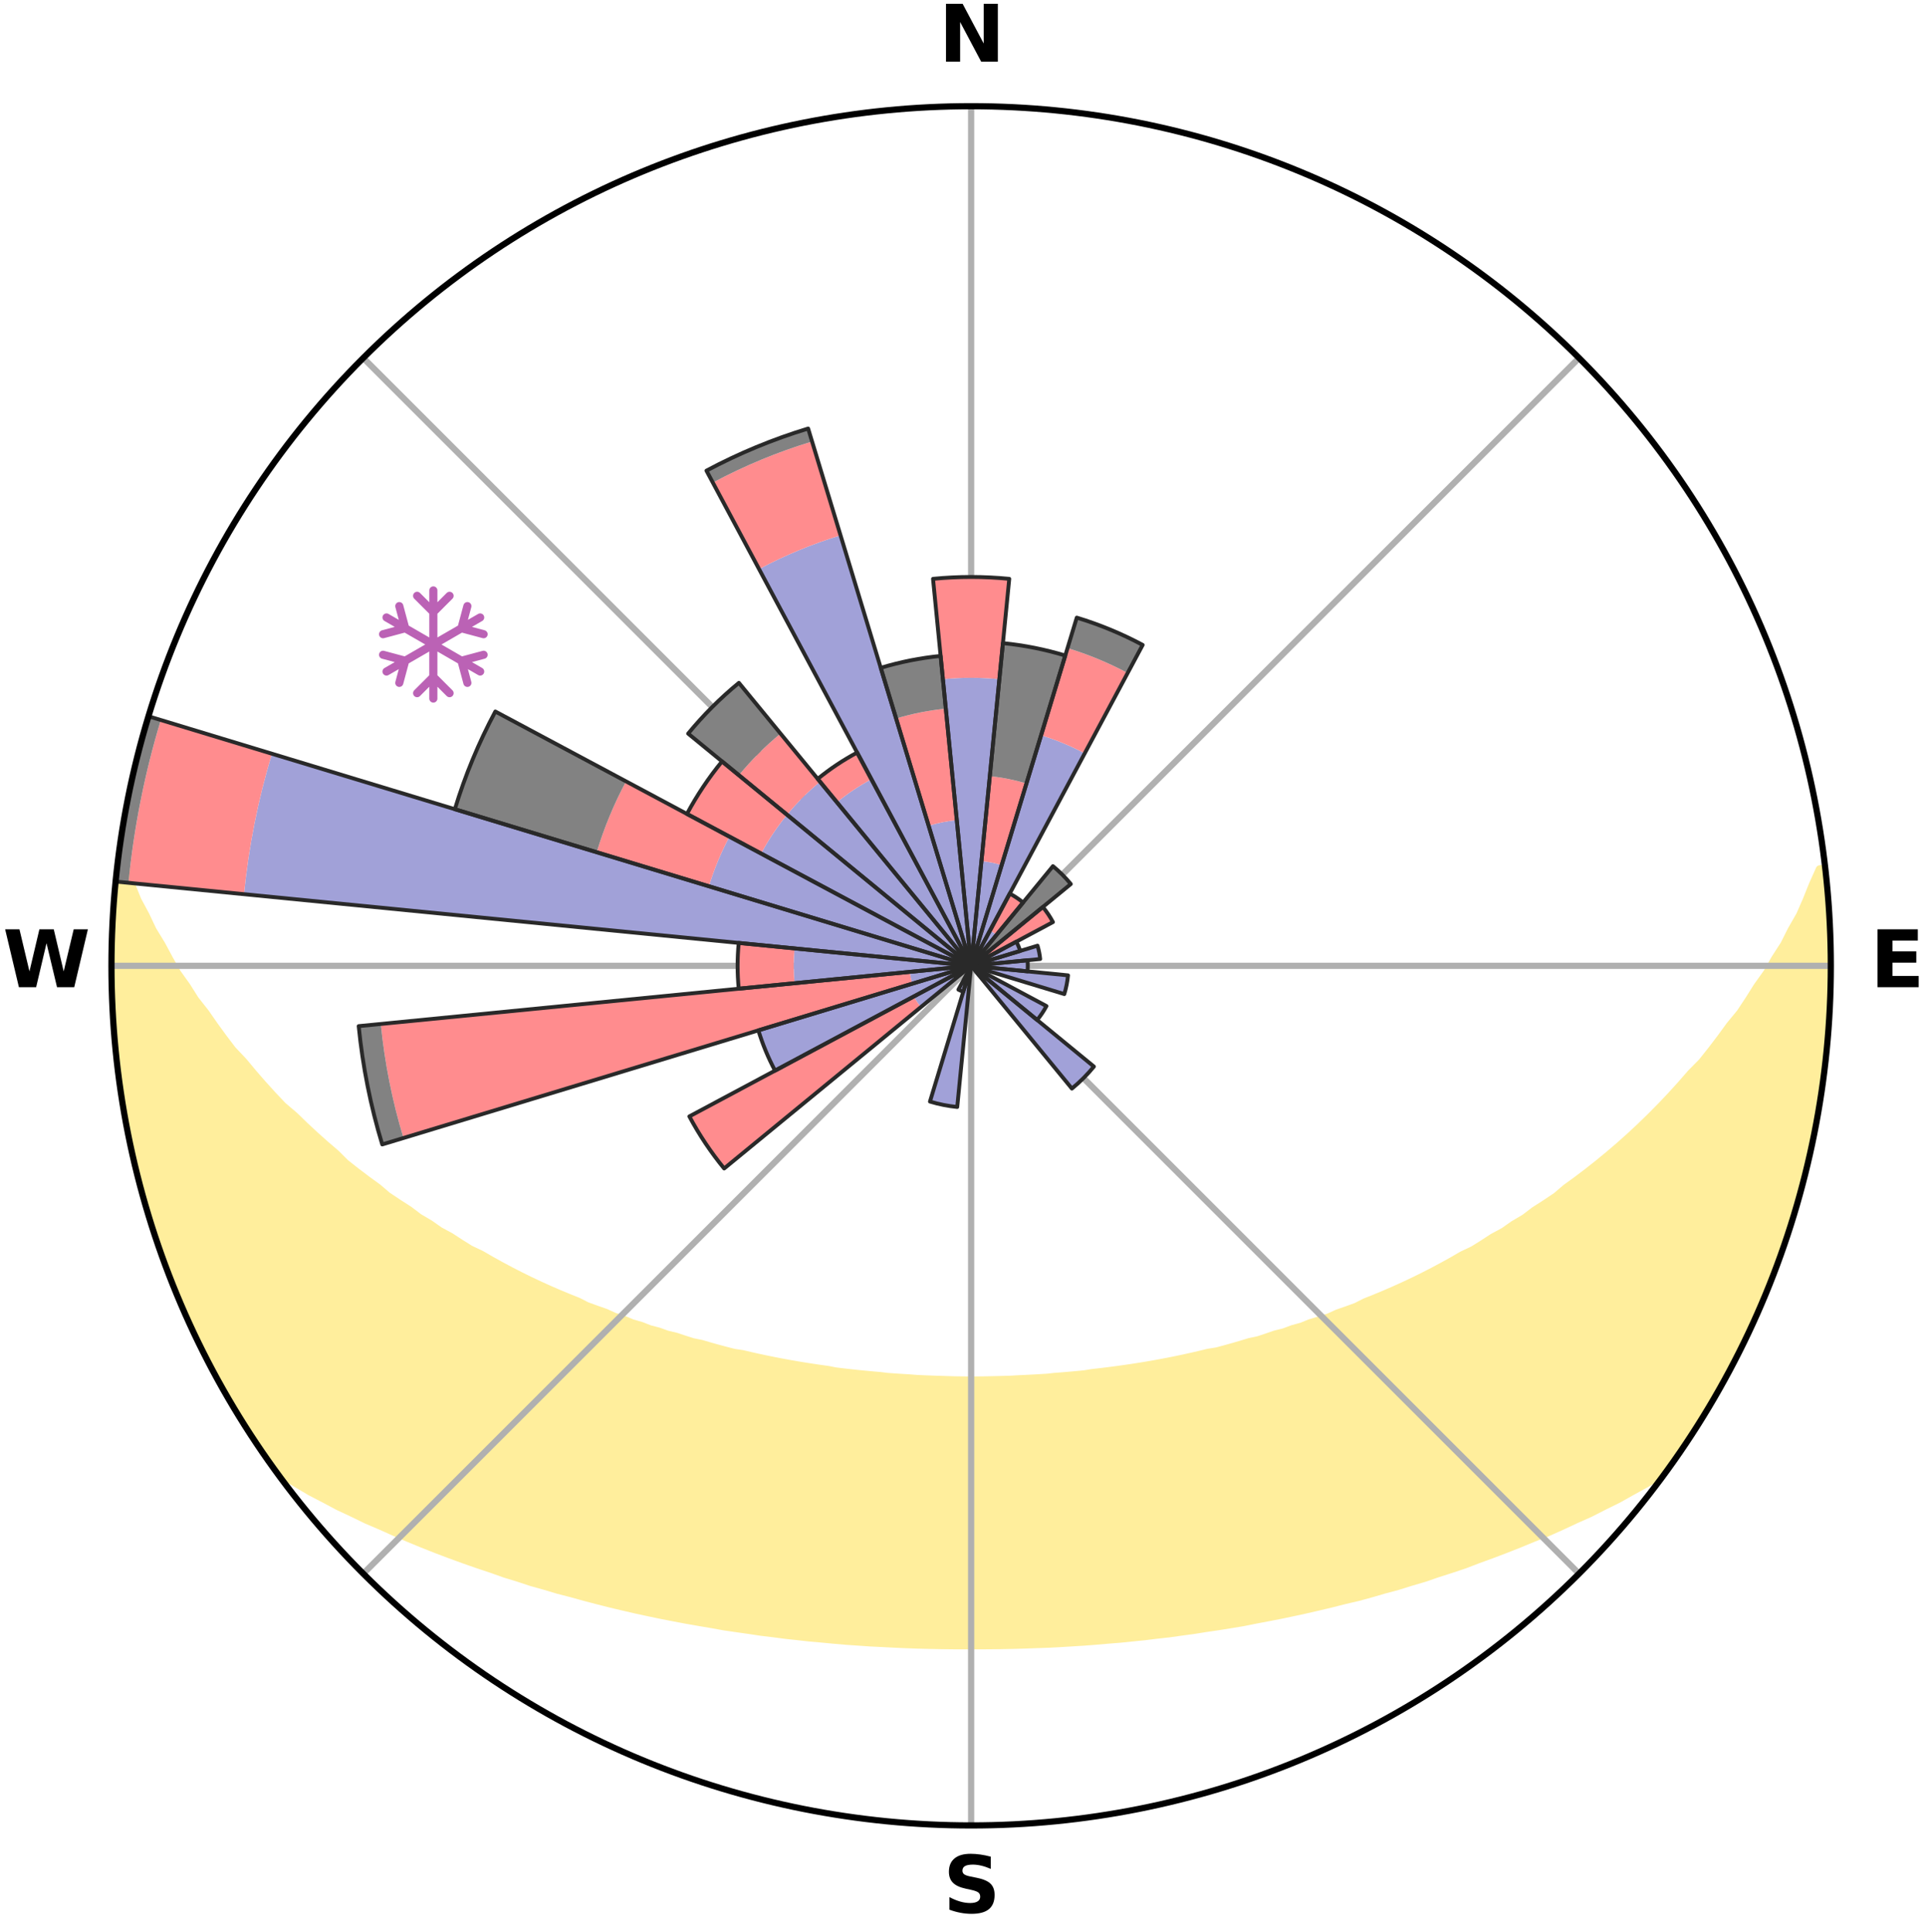 <?xml version="1.0" encoding="utf-8" standalone="no"?>
<!DOCTYPE svg PUBLIC "-//W3C//DTD SVG 1.1//EN"
  "http://www.w3.org/Graphics/SVG/1.1/DTD/svg11.dtd">
<svg xmlns:xlink="http://www.w3.org/1999/xlink" width="248.41pt" height="249.158pt" viewBox="0 0 248.41 249.158" xmlns="http://www.w3.org/2000/svg" version="1.1">
 <title>Ski Rose for Kampenwand</title>
 <defs>
  <style type="text/css">*{stroke-linejoin: round; stroke-linecap: butt}</style>
 </defs>
 <g id="figure_1">
  <g id="patch_1">
   <path d="M 0 249.158 
L 248.41 249.158 
L 248.41 0 
L 0 0 
z
" style="fill: #ffffff"/>
  </g>
  <g id="axes_1">
   <g id="patch_2">
    <path d="M 236.135 124.579 
C 236.135 110.018 233.267 95.599 227.695 82.147 
C 222.122 68.695 213.955 56.471 203.659 46.175 
C 193.363 35.879 181.139 27.711 167.687 22.139 
C 154.235 16.567 139.815 13.699 125.255 13.699 
C 110.694 13.699 96.275 16.567 82.823 22.139 
C 69.371 27.711 57.147 35.879 46.851 46.175 
C 36.555 56.471 28.387 68.695 22.815 82.147 
C 17.243 95.599 14.375 110.018 14.375 124.579 
C 14.375 139.14 17.243 153.559 22.815 167.011 
C 28.387 180.463 36.555 192.687 46.851 202.983 
C 57.147 213.279 69.371 221.447 82.823 227.019 
C 96.275 232.591 110.694 235.459 125.255 235.459 
C 139.815 235.459 154.235 232.591 167.687 227.019 
C 181.139 221.447 193.363 213.279 203.659 202.983 
C 213.955 192.687 222.122 180.463 227.695 167.011 
C 233.267 153.559 236.135 139.14 236.135 124.579 
M 125.255 124.579 
C 125.255 124.579 125.255 124.579 125.255 124.579 
C 125.255 124.579 125.255 124.579 125.255 124.579 
C 125.255 124.579 125.255 124.579 125.255 124.579 
C 125.255 124.579 125.255 124.579 125.255 124.579 
C 125.255 124.579 125.255 124.579 125.255 124.579 
C 125.255 124.579 125.255 124.579 125.255 124.579 
C 125.255 124.579 125.255 124.579 125.255 124.579 
C 125.255 124.579 125.255 124.579 125.255 124.579 
C 125.255 124.579 125.255 124.579 125.255 124.579 
C 125.255 124.579 125.255 124.579 125.255 124.579 
C 125.255 124.579 125.255 124.579 125.255 124.579 
C 125.255 124.579 125.255 124.579 125.255 124.579 
C 125.255 124.579 125.255 124.579 125.255 124.579 
C 125.255 124.579 125.255 124.579 125.255 124.579 
C 125.255 124.579 125.255 124.579 125.255 124.579 
C 125.255 124.579 125.255 124.579 125.255 124.579 
z
" style="fill: #ffffff"/>
   </g>
   <g id="PolyCollection_1">
    <defs>
     <path id="m99bfa7dac5" d="M 235.404 -137.129 
L 234.697 -137.048 
L 233.794 -135.03 
L 233.004 -133.059 
L 232.156 -131.117 
L 231.058 -129.199 
L 230.116 -127.325 
L 228.93 -125.484 
L 227.911 -123.683 
L 226.653 -121.924 
L 225.568 -120.199 
L 224.453 -118.512 
L 223.106 -116.878 
L 221.936 -115.27 
L 220.742 -113.7 
L 219.523 -112.168 
L 218.081 -110.706 
L 216.82 -109.256 
L 215.54 -107.846 
L 214.241 -106.475 
L 212.926 -105.143 
L 211.595 -103.851 
L 210.251 -102.598 
L 208.893 -101.384 
L 207.523 -100.21 
L 206.143 -99.075 
L 204.755 -97.979 
L 203.358 -96.921 
L 201.955 -95.902 
L 200.725 -94.85 
L 199.31 -93.904 
L 197.892 -92.995 
L 196.644 -92.045 
L 195.221 -91.207 
L 193.963 -90.322 
L 192.539 -89.553 
L 191.277 -88.732 
L 190.013 -87.941 
L 188.594 -87.27 
L 187.33 -86.539 
L 186.067 -85.838 
L 184.804 -85.164 
L 183.543 -84.519 
L 182.284 -83.9 
L 181.029 -83.309 
L 179.777 -82.743 
L 178.529 -82.203 
L 177.287 -81.687 
L 176.051 -81.195 
L 174.936 -80.625 
L 173.709 -80.179 
L 172.489 -79.755 
L 171.383 -79.25 
L 170.175 -78.868 
L 168.977 -78.506 
L 167.882 -78.06 
L 166.698 -77.736 
L 165.611 -77.328 
L 164.444 -77.039 
L 163.367 -76.665 
L 162.294 -76.309 
L 161.151 -76.068 
L 160.089 -75.744 
L 159.031 -75.435 
L 157.977 -75.141 
L 156.928 -74.862 
L 155.828 -74.688 
L 154.792 -74.435 
L 153.761 -74.195 
L 152.734 -73.968 
L 151.713 -73.753 
L 150.697 -73.549 
L 149.687 -73.357 
L 148.681 -73.175 
L 147.68 -73.004 
L 146.685 -72.843 
L 145.694 -72.691 
L 144.708 -72.549 
L 143.727 -72.415 
L 142.751 -72.289 
L 141.779 -72.172 
L 140.811 -72.062 
L 139.862 -71.906 
L 138.901 -71.814 
L 137.943 -71.728 
L 136.989 -71.648 
L 136.039 -71.575 
L 135.098 -71.471 
L 134.152 -71.413 
L 133.209 -71.36 
L 132.268 -71.312 
L 131.329 -71.269 
L 130.393 -71.213 
L 129.457 -71.184 
L 128.522 -71.16 
L 127.588 -71.14 
L 126.655 -71.12 
L 125.721 -71.113 
L 124.788 -71.114 
L 123.855 -71.124 
L 122.922 -71.139 
L 121.988 -71.169 
L 121.054 -71.197 
L 120.118 -71.229 
L 119.181 -71.266 
L 118.242 -71.308 
L 117.305 -71.384 
L 116.363 -71.441 
L 115.418 -71.502 
L 114.47 -71.569 
L 113.528 -71.684 
L 112.576 -71.767 
L 111.62 -71.856 
L 110.66 -71.951 
L 109.696 -72.054 
L 108.728 -72.163 
L 107.756 -72.281 
L 106.802 -72.47 
L 105.823 -72.606 
L 104.839 -72.751 
L 103.851 -72.905 
L 102.857 -73.068 
L 101.859 -73.242 
L 100.856 -73.425 
L 99.847 -73.62 
L 98.834 -73.825 
L 97.815 -74.042 
L 96.792 -74.271 
L 95.763 -74.513 
L 94.674 -74.676 
L 93.633 -74.943 
L 92.587 -75.223 
L 91.536 -75.518 
L 90.481 -75.828 
L 89.349 -76.056 
L 88.283 -76.396 
L 87.212 -76.753 
L 86.055 -77.026 
L 84.975 -77.417 
L 83.801 -77.724 
L 82.711 -78.151 
L 81.522 -78.494 
L 80.424 -78.959 
L 79.22 -79.341 
L 78.117 -79.846 
L 76.901 -80.271 
L 75.677 -80.716 
L 74.566 -81.286 
L 73.333 -81.778 
L 72.094 -82.293 
L 70.85 -82.833 
L 69.602 -83.398 
L 68.35 -83.989 
L 67.095 -84.607 
L 65.837 -85.252 
L 64.578 -85.924 
L 63.318 -86.624 
L 62.058 -87.353 
L 60.642 -88.023 
L 59.381 -88.813 
L 58.123 -89.632 
L 56.703 -90.4 
L 55.448 -91.283 
L 54.029 -92.12 
L 52.783 -93.068 
L 51.369 -93.975 
L 49.958 -94.919 
L 48.731 -95.968 
L 47.331 -96.985 
L 45.938 -98.04 
L 44.553 -99.134 
L 43.365 -100.322 
L 42.001 -101.491 
L 40.648 -102.698 
L 39.308 -103.945 
L 37.982 -105.231 
L 36.473 -106.516 
L 35.178 -107.884 
L 33.901 -109.292 
L 32.643 -110.738 
L 31.406 -112.224 
L 29.988 -113.725 
L 28.796 -115.291 
L 27.629 -116.896 
L 26.488 -118.538 
L 25.171 -120.209 
L 24.088 -121.93 
L 22.833 -123.685 
L 21.815 -125.482 
L 20.833 -127.313 
L 19.689 -129.188 
L 18.789 -131.091 
L 17.742 -133.041 
L 16.947 -135.008 
L 16.218 -137.002 
L 15.39 -139.043 
L 15.39 -139.043 
L 15.39 -139.043 
L 15.254 -137.112 
L 14.902 -135.205 
L 14.757 -133.275 
L 14.644 -131.344 
L 14.641 -129.409 
L 14.419 -127.481 
L 14.405 -125.546 
L 14.501 -123.613 
L 14.456 -121.678 
L 14.539 -119.745 
L 14.653 -117.814 
L 14.798 -115.886 
L 14.974 -113.96 
L 15.092 -112.028 
L 15.331 -110.107 
L 15.599 -108.191 
L 15.897 -106.279 
L 16.314 -104.388 
L 16.674 -102.488 
L 17.063 -100.593 
L 17.482 -98.705 
L 17.931 -96.823 
L 18.411 -94.949 
L 19.014 -93.109 
L 19.555 -91.252 
L 20.127 -89.404 
L 20.822 -87.597 
L 21.456 -85.77 
L 22.12 -83.953 
L 22.816 -82.148 
L 23.604 -80.38 
L 24.364 -78.6 
L 25.217 -76.863 
L 26.044 -75.115 
L 26.907 -73.382 
L 27.869 -71.703 
L 28.805 -70.011 
L 29.72 -68.305 
L 30.736 -66.658 
L 31.747 -65.008 
L 32.801 -63.385 
L 33.877 -61.777 
L 34.992 -60.195 
L 36.434 -58.855 
L 38.232 -57.804 
L 39.992 -56.758 
L 41.825 -55.805 
L 43.612 -54.85 
L 45.464 -53.986 
L 47.261 -53.11 
L 49.109 -52.32 
L 50.905 -51.515 
L 52.698 -50.745 
L 54.488 -50.007 
L 56.275 -49.3 
L 58.056 -48.625 
L 59.832 -47.979 
L 61.601 -47.361 
L 63.364 -46.772 
L 65.083 -46.161 
L 66.832 -45.625 
L 68.536 -45.063 
L 70.271 -44.577 
L 71.966 -44.069 
L 73.684 -43.629 
L 75.363 -43.162 
L 77.038 -42.723 
L 78.704 -42.3 
L 80.366 -41.905 
L 82.019 -41.523 
L 83.667 -41.168 
L 85.306 -40.825 
L 86.941 -40.507 
L 88.566 -40.2 
L 90.187 -39.917 
L 91.798 -39.644 
L 93.391 -39.356 
L 94.993 -39.122 
L 96.586 -38.896 
L 98.164 -38.658 
L 99.748 -38.468 
L 101.317 -38.262 
L 102.888 -38.093 
L 104.449 -37.916 
L 106.012 -37.781 
L 107.565 -37.632 
L 109.115 -37.498 
L 110.665 -37.392 
L 112.209 -37.285 
L 113.752 -37.209 
L 115.291 -37.128 
L 116.828 -37.059 
L 118.363 -37.004 
L 119.896 -36.965 
L 121.428 -36.934 
L 122.959 -36.916 
L 124.49 -36.911 
L 126.02 -36.911 
L 127.55 -36.918 
L 129.081 -36.936 
L 130.614 -36.966 
L 132.147 -37.009 
L 133.682 -37.065 
L 135.22 -37.117 
L 136.759 -37.198 
L 138.3 -37.293 
L 139.846 -37.388 
L 141.392 -37.508 
L 142.942 -37.643 
L 144.501 -37.766 
L 146.058 -37.928 
L 147.624 -38.084 
L 149.189 -38.276 
L 150.767 -38.451 
L 152.341 -38.673 
L 153.928 -38.884 
L 155.511 -39.139 
L 157.112 -39.373 
L 158.717 -39.63 
L 160.332 -39.895 
L 161.935 -40.219 
L 163.559 -40.527 
L 165.194 -40.845 
L 166.831 -41.189 
L 168.48 -41.545 
L 170.131 -41.928 
L 171.793 -42.323 
L 173.458 -42.747 
L 175.159 -43.143 
L 176.842 -43.603 
L 178.527 -44.094 
L 180.253 -44.556 
L 181.956 -45.088 
L 183.698 -45.598 
L 185.407 -46.188 
L 187.163 -46.75 
L 188.926 -47.339 
L 190.656 -48.004 
L 192.431 -48.65 
L 194.211 -49.326 
L 195.997 -50.033 
L 197.786 -50.771 
L 199.628 -51.493 
L 201.424 -52.297 
L 203.221 -53.137 
L 205.075 -53.96 
L 206.868 -54.875 
L 208.711 -55.784 
L 210.487 -56.782 
L 212.309 -57.78 
L 214.102 -58.836 
L 215.522 -60.192 
L 216.631 -61.778 
L 217.685 -63.401 
L 218.718 -65.037 
L 219.763 -66.664 
L 220.769 -68.317 
L 221.756 -69.982 
L 222.696 -71.673 
L 223.579 -73.395 
L 224.415 -75.14 
L 225.303 -76.859 
L 226.12 -78.612 
L 226.934 -80.368 
L 227.622 -82.177 
L 228.419 -83.942 
L 229.091 -85.756 
L 229.716 -87.587 
L 230.4 -89.398 
L 230.986 -91.242 
L 231.473 -93.116 
L 232.078 -94.954 
L 232.475 -96.85 
L 232.97 -98.719 
L 233.453 -100.592 
L 233.893 -102.476 
L 234.123 -104.401 
L 234.482 -106.301 
L 234.793 -108.208 
L 235.075 -110.121 
L 235.317 -112.039 
L 235.521 -113.962 
L 235.69 -115.888 
L 235.823 -117.816 
L 235.918 -119.747 
L 235.981 -121.68 
L 236.005 -123.613 
L 235.994 -125.545 
L 235.948 -127.478 
L 235.874 -129.409 
L 235.76 -131.338 
L 235.789 -133.278 
L 235.615 -135.206 
L 235.404 -137.129 
z
" style="stroke: #ffee9c"/>
    </defs>
    <g clip-path="url(#p5ca040ddbd)">
     <use xlink:href="#m99bfa7dac5" x="0" y="249.158" style="fill: #ffee9c; stroke: #ffee9c"/>
    </g>
   </g>
   <g id="matplotlib.axis_1">
    <g id="xtick_1">
     <g id="line2d_1">
      <path d="M 125.255 124.579 
L 125.255 13.699 
" clip-path="url(#p5ca040ddbd)" style="fill: none; stroke: #b0b0b0; stroke-width: 0.8; stroke-linecap: square"/>
     </g>
     <g id="text_1">
      <!-- N -->
      <g transform="translate(121.07 7.958) scale(0.1 -0.1)">
       <defs>
        <path id="DejaVuSans-Bold-4e" d="M 588 4666 
L 1931 4666 
L 3628 1466 
L 3628 4666 
L 4769 4666 
L 4769 0 
L 3425 0 
L 1728 3200 
L 1728 0 
L 588 0 
L 588 4666 
z
" transform="scale(0.016)"/>
       </defs>
       <use xlink:href="#DejaVuSans-Bold-4e"/>
      </g>
     </g>
    </g>
    <g id="xtick_2">
     <g id="line2d_2">
      <path d="M 125.255 124.579 
L 203.659 46.175 
" clip-path="url(#p5ca040ddbd)" style="fill: none; stroke: #b0b0b0; stroke-width: 0.8; stroke-linecap: square"/>
     </g>
    </g>
    <g id="xtick_3">
     <g id="line2d_3">
      <path d="M 125.255 124.579 
L 236.135 124.579 
" clip-path="url(#p5ca040ddbd)" style="fill: none; stroke: #b0b0b0; stroke-width: 0.8; stroke-linecap: square"/>
     </g>
     <g id="text_2">
      <!-- E -->
      <g transform="translate(241.219 127.338) scale(0.1 -0.1)">
       <defs>
        <path id="DejaVuSans-Bold-45" d="M 588 4666 
L 3834 4666 
L 3834 3756 
L 1791 3756 
L 1791 2888 
L 3713 2888 
L 3713 1978 
L 1791 1978 
L 1791 909 
L 3903 909 
L 3903 0 
L 588 0 
L 588 4666 
z
" transform="scale(0.016)"/>
       </defs>
       <use xlink:href="#DejaVuSans-Bold-45"/>
      </g>
     </g>
    </g>
    <g id="xtick_4">
     <g id="line2d_4">
      <path d="M 125.255 124.579 
L 203.659 202.983 
" clip-path="url(#p5ca040ddbd)" style="fill: none; stroke: #b0b0b0; stroke-width: 0.8; stroke-linecap: square"/>
     </g>
    </g>
    <g id="xtick_5">
     <g id="line2d_5">
      <path d="M 125.255 124.579 
L 125.255 235.459 
" clip-path="url(#p5ca040ddbd)" style="fill: none; stroke: #b0b0b0; stroke-width: 0.8; stroke-linecap: square"/>
     </g>
     <g id="text_3">
      <!-- S -->
      <g transform="translate(121.654 246.718) scale(0.1 -0.1)">
       <defs>
        <path id="DejaVuSans-Bold-53" d="M 3834 4519 
L 3834 3531 
Q 3450 3703 3084 3790 
Q 2719 3878 2394 3878 
Q 1963 3878 1756 3759 
Q 1550 3641 1550 3391 
Q 1550 3203 1689 3098 
Q 1828 2994 2194 2919 
L 2706 2816 
Q 3484 2659 3812 2340 
Q 4141 2022 4141 1434 
Q 4141 663 3683 286 
Q 3225 -91 2284 -91 
Q 1841 -91 1394 -6 
Q 947 78 500 244 
L 500 1259 
Q 947 1022 1364 901 
Q 1781 781 2169 781 
Q 2563 781 2772 912 
Q 2981 1044 2981 1288 
Q 2981 1506 2839 1625 
Q 2697 1744 2272 1838 
L 1806 1941 
Q 1106 2091 782 2419 
Q 459 2747 459 3303 
Q 459 4000 909 4375 
Q 1359 4750 2203 4750 
Q 2588 4750 2994 4692 
Q 3400 4634 3834 4519 
z
" transform="scale(0.016)"/>
       </defs>
       <use xlink:href="#DejaVuSans-Bold-53"/>
      </g>
     </g>
    </g>
    <g id="xtick_6">
     <g id="line2d_6">
      <path d="M 125.255 124.579 
L 46.851 202.983 
" clip-path="url(#p5ca040ddbd)" style="fill: none; stroke: #b0b0b0; stroke-width: 0.8; stroke-linecap: square"/>
     </g>
    </g>
    <g id="xtick_7">
     <g id="line2d_7">
      <path d="M 125.255 124.579 
L 14.375 124.579 
" clip-path="url(#p5ca040ddbd)" style="fill: none; stroke: #b0b0b0; stroke-width: 0.8; stroke-linecap: square"/>
     </g>
     <g id="text_4">
      <!-- W -->
      <g transform="translate(0.36 127.338) scale(0.1 -0.1)">
       <defs>
        <path id="DejaVuSans-Bold-57" d="M 191 4666 
L 1344 4666 
L 2150 1275 
L 2950 4666 
L 4109 4666 
L 4909 1275 
L 5716 4666 
L 6859 4666 
L 5759 0 
L 4372 0 
L 3525 3547 
L 2688 0 
L 1300 0 
L 191 4666 
z
" transform="scale(0.016)"/>
       </defs>
       <use xlink:href="#DejaVuSans-Bold-57"/>
      </g>
     </g>
    </g>
    <g id="xtick_8">
     <g id="line2d_8">
      <path d="M 125.255 124.579 
L 46.851 46.175 
" clip-path="url(#p5ca040ddbd)" style="fill: none; stroke: #b0b0b0; stroke-width: 0.8; stroke-linecap: square"/>
     </g>
    </g>
   </g>
   <g id="matplotlib.axis_2"/>
   <g id="patch_3">
    <path d="M 125.255 124.579 
C 125.255 124.579 125.255 124.579 125.255 124.579 
C 125.255 124.579 125.255 124.579 125.255 124.579 
L 125.255 124.579 
C 125.255 124.579 125.255 124.579 125.255 124.579 
C 125.255 124.579 125.255 124.579 125.255 124.579 
z
" clip-path="url(#p5ca040ddbd)" style="fill: #d9d9d9"/>
   </g>
   <g id="patch_4">
    <path d="M 125.255 124.579 
C 125.255 124.579 125.255 124.579 125.255 124.579 
C 125.255 124.579 125.255 124.579 125.255 124.579 
L 125.255 124.579 
C 125.255 124.579 125.255 124.579 125.255 124.579 
C 125.255 124.579 125.255 124.579 125.255 124.579 
z
" clip-path="url(#p5ca040ddbd)" style="fill: #d9d9d9"/>
   </g>
   <g id="patch_5">
    <path d="M 125.255 124.579 
C 125.255 124.579 125.255 124.579 125.255 124.579 
C 125.255 124.579 125.255 124.579 125.255 124.579 
L 125.255 124.579 
C 125.255 124.579 125.255 124.579 125.255 124.579 
C 125.255 124.579 125.255 124.579 125.255 124.579 
z
" clip-path="url(#p5ca040ddbd)" style="fill: #d9d9d9"/>
   </g>
   <g id="patch_6">
    <path d="M 125.255 124.579 
C 125.255 124.579 125.255 124.579 125.255 124.579 
C 125.255 124.579 125.255 124.579 125.255 124.579 
L 125.255 124.579 
C 125.255 124.579 125.255 124.579 125.255 124.579 
C 125.255 124.579 125.255 124.579 125.255 124.579 
z
" clip-path="url(#p5ca040ddbd)" style="fill: #d9d9d9"/>
   </g>
   <g id="patch_7">
    <path d="M 125.255 124.579 
C 125.255 124.579 125.255 124.579 125.255 124.579 
C 125.255 124.579 125.255 124.579 125.255 124.579 
L 125.255 124.579 
C 125.255 124.579 125.255 124.579 125.255 124.579 
C 125.255 124.579 125.255 124.579 125.255 124.579 
z
" clip-path="url(#p5ca040ddbd)" style="fill: #d9d9d9"/>
   </g>
   <g id="patch_8">
    <path d="M 125.255 124.579 
C 125.255 124.579 125.255 124.579 125.255 124.579 
C 125.255 124.579 125.255 124.579 125.255 124.579 
L 125.255 124.579 
C 125.255 124.579 125.255 124.579 125.255 124.579 
C 125.255 124.579 125.255 124.579 125.255 124.579 
z
" clip-path="url(#p5ca040ddbd)" style="fill: #d9d9d9"/>
   </g>
   <g id="patch_9">
    <path d="M 125.255 124.579 
C 125.255 124.579 125.255 124.579 125.255 124.579 
C 125.255 124.579 125.255 124.579 125.255 124.579 
L 125.255 124.579 
C 125.255 124.579 125.255 124.579 125.255 124.579 
C 125.255 124.579 125.255 124.579 125.255 124.579 
z
" clip-path="url(#p5ca040ddbd)" style="fill: #d9d9d9"/>
   </g>
   <g id="patch_10">
    <path d="M 125.255 124.579 
C 125.255 124.579 125.255 124.579 125.255 124.579 
C 125.255 124.579 125.255 124.579 125.255 124.579 
L 125.255 124.579 
C 125.255 124.579 125.255 124.579 125.255 124.579 
C 125.255 124.579 125.255 124.579 125.255 124.579 
z
" clip-path="url(#p5ca040ddbd)" style="fill: #d9d9d9"/>
   </g>
   <g id="patch_11">
    <path d="M 125.255 124.579 
C 125.255 124.579 125.255 124.579 125.255 124.579 
C 125.255 124.579 125.255 124.579 125.255 124.579 
L 125.255 124.579 
C 125.255 124.579 125.255 124.579 125.255 124.579 
C 125.255 124.579 125.255 124.579 125.255 124.579 
z
" clip-path="url(#p5ca040ddbd)" style="fill: #d9d9d9"/>
   </g>
   <g id="patch_12">
    <path d="M 125.255 124.579 
C 125.255 124.579 125.255 124.579 125.255 124.579 
C 125.255 124.579 125.255 124.579 125.255 124.579 
L 125.255 124.579 
C 125.255 124.579 125.255 124.579 125.255 124.579 
C 125.255 124.579 125.255 124.579 125.255 124.579 
z
" clip-path="url(#p5ca040ddbd)" style="fill: #d9d9d9"/>
   </g>
   <g id="patch_13">
    <path d="M 125.255 124.579 
C 125.255 124.579 125.255 124.579 125.255 124.579 
C 125.255 124.579 125.255 124.579 125.255 124.579 
L 125.255 124.579 
C 125.255 124.579 125.255 124.579 125.255 124.579 
C 125.255 124.579 125.255 124.579 125.255 124.579 
z
" clip-path="url(#p5ca040ddbd)" style="fill: #d9d9d9"/>
   </g>
   <g id="patch_14">
    <path d="M 125.255 124.579 
C 125.255 124.579 125.255 124.579 125.255 124.579 
C 125.255 124.579 125.255 124.579 125.255 124.579 
L 125.255 124.579 
C 125.255 124.579 125.255 124.579 125.255 124.579 
C 125.255 124.579 125.255 124.579 125.255 124.579 
z
" clip-path="url(#p5ca040ddbd)" style="fill: #d9d9d9"/>
   </g>
   <g id="patch_15">
    <path d="M 125.255 124.579 
C 125.255 124.579 125.255 124.579 125.255 124.579 
C 125.255 124.579 125.255 124.579 125.255 124.579 
L 125.255 124.579 
C 125.255 124.579 125.255 124.579 125.255 124.579 
C 125.255 124.579 125.255 124.579 125.255 124.579 
z
" clip-path="url(#p5ca040ddbd)" style="fill: #d9d9d9"/>
   </g>
   <g id="patch_16">
    <path d="M 125.255 124.579 
C 125.255 124.579 125.255 124.579 125.255 124.579 
C 125.255 124.579 125.255 124.579 125.255 124.579 
L 125.255 124.579 
C 125.255 124.579 125.255 124.579 125.255 124.579 
C 125.255 124.579 125.255 124.579 125.255 124.579 
z
" clip-path="url(#p5ca040ddbd)" style="fill: #d9d9d9"/>
   </g>
   <g id="patch_17">
    <path d="M 125.255 124.579 
C 125.255 124.579 125.255 124.579 125.255 124.579 
C 125.255 124.579 125.255 124.579 125.255 124.579 
L 125.255 124.579 
C 125.255 124.579 125.255 124.579 125.255 124.579 
C 125.255 124.579 125.255 124.579 125.255 124.579 
z
" clip-path="url(#p5ca040ddbd)" style="fill: #d9d9d9"/>
   </g>
   <g id="patch_18">
    <path d="M 125.255 124.579 
C 125.255 124.579 125.255 124.579 125.255 124.579 
C 125.255 124.579 125.255 124.579 125.255 124.579 
L 125.255 124.579 
C 125.255 124.579 125.255 124.579 125.255 124.579 
C 125.255 124.579 125.255 124.579 125.255 124.579 
z
" clip-path="url(#p5ca040ddbd)" style="fill: #d9d9d9"/>
   </g>
   <g id="patch_19">
    <path d="M 125.255 124.579 
C 125.255 124.579 125.255 124.579 125.255 124.579 
C 125.255 124.579 125.255 124.579 125.255 124.579 
L 125.255 124.579 
C 125.255 124.579 125.255 124.579 125.255 124.579 
C 125.255 124.579 125.255 124.579 125.255 124.579 
z
" clip-path="url(#p5ca040ddbd)" style="fill: #d9d9d9"/>
   </g>
   <g id="patch_20">
    <path d="M 125.255 124.579 
C 125.255 124.579 125.255 124.579 125.255 124.579 
C 125.255 124.579 125.255 124.579 125.255 124.579 
L 125.255 124.579 
C 125.255 124.579 125.255 124.579 125.255 124.579 
C 125.255 124.579 125.255 124.579 125.255 124.579 
z
" clip-path="url(#p5ca040ddbd)" style="fill: #d9d9d9"/>
   </g>
   <g id="patch_21">
    <path d="M 125.255 124.579 
C 125.255 124.579 125.255 124.579 125.255 124.579 
C 125.255 124.579 125.255 124.579 125.255 124.579 
L 125.255 124.579 
C 125.255 124.579 125.255 124.579 125.255 124.579 
C 125.255 124.579 125.255 124.579 125.255 124.579 
z
" clip-path="url(#p5ca040ddbd)" style="fill: #d9d9d9"/>
   </g>
   <g id="patch_22">
    <path d="M 125.255 124.579 
C 125.255 124.579 125.255 124.579 125.255 124.579 
C 125.255 124.579 125.255 124.579 125.255 124.579 
L 125.255 124.579 
C 125.255 124.579 125.255 124.579 125.255 124.579 
C 125.255 124.579 125.255 124.579 125.255 124.579 
z
" clip-path="url(#p5ca040ddbd)" style="fill: #d9d9d9"/>
   </g>
   <g id="patch_23">
    <path d="M 125.255 124.579 
C 125.255 124.579 125.255 124.579 125.255 124.579 
C 125.255 124.579 125.255 124.579 125.255 124.579 
L 125.255 124.579 
C 125.255 124.579 125.255 124.579 125.255 124.579 
C 125.255 124.579 125.255 124.579 125.255 124.579 
z
" clip-path="url(#p5ca040ddbd)" style="fill: #d9d9d9"/>
   </g>
   <g id="patch_24">
    <path d="M 125.255 124.579 
C 125.255 124.579 125.255 124.579 125.255 124.579 
C 125.255 124.579 125.255 124.579 125.255 124.579 
L 125.255 124.579 
C 125.255 124.579 125.255 124.579 125.255 124.579 
C 125.255 124.579 125.255 124.579 125.255 124.579 
z
" clip-path="url(#p5ca040ddbd)" style="fill: #d9d9d9"/>
   </g>
   <g id="patch_25">
    <path d="M 125.255 124.579 
C 125.255 124.579 125.255 124.579 125.255 124.579 
C 125.255 124.579 125.255 124.579 125.255 124.579 
L 125.255 124.579 
C 125.255 124.579 125.255 124.579 125.255 124.579 
C 125.255 124.579 125.255 124.579 125.255 124.579 
z
" clip-path="url(#p5ca040ddbd)" style="fill: #d9d9d9"/>
   </g>
   <g id="patch_26">
    <path d="M 125.255 124.579 
C 125.255 124.579 125.255 124.579 125.255 124.579 
C 125.255 124.579 125.255 124.579 125.255 124.579 
L 125.255 124.579 
C 125.255 124.579 125.255 124.579 125.255 124.579 
C 125.255 124.579 125.255 124.579 125.255 124.579 
z
" clip-path="url(#p5ca040ddbd)" style="fill: #d9d9d9"/>
   </g>
   <g id="patch_27">
    <path d="M 125.255 124.579 
C 125.255 124.579 125.255 124.579 125.255 124.579 
C 125.255 124.579 125.255 124.579 125.255 124.579 
L 125.255 124.579 
C 125.255 124.579 125.255 124.579 125.255 124.579 
C 125.255 124.579 125.255 124.579 125.255 124.579 
z
" clip-path="url(#p5ca040ddbd)" style="fill: #d9d9d9"/>
   </g>
   <g id="patch_28">
    <path d="M 125.255 124.579 
C 125.255 124.579 125.255 124.579 125.255 124.579 
C 125.255 124.579 125.255 124.579 125.255 124.579 
L 125.255 124.579 
C 125.255 124.579 125.255 124.579 125.255 124.579 
C 125.255 124.579 125.255 124.579 125.255 124.579 
z
" clip-path="url(#p5ca040ddbd)" style="fill: #d9d9d9"/>
   </g>
   <g id="patch_29">
    <path d="M 125.255 124.579 
C 125.255 124.579 125.255 124.579 125.255 124.579 
C 125.255 124.579 125.255 124.579 125.255 124.579 
L 125.255 124.579 
C 125.255 124.579 125.255 124.579 125.255 124.579 
C 125.255 124.579 125.255 124.579 125.255 124.579 
z
" clip-path="url(#p5ca040ddbd)" style="fill: #d9d9d9"/>
   </g>
   <g id="patch_30">
    <path d="M 125.255 124.579 
C 125.255 124.579 125.255 124.579 125.255 124.579 
C 125.255 124.579 125.255 124.579 125.255 124.579 
L 125.255 124.579 
C 125.255 124.579 125.255 124.579 125.255 124.579 
C 125.255 124.579 125.255 124.579 125.255 124.579 
z
" clip-path="url(#p5ca040ddbd)" style="fill: #d9d9d9"/>
   </g>
   <g id="patch_31">
    <path d="M 125.255 124.579 
C 125.255 124.579 125.255 124.579 125.255 124.579 
C 125.255 124.579 125.255 124.579 125.255 124.579 
L 125.255 124.579 
C 125.255 124.579 125.255 124.579 125.255 124.579 
C 125.255 124.579 125.255 124.579 125.255 124.579 
z
" clip-path="url(#p5ca040ddbd)" style="fill: #d9d9d9"/>
   </g>
   <g id="patch_32">
    <path d="M 125.255 124.579 
C 125.255 124.579 125.255 124.579 125.255 124.579 
C 125.255 124.579 125.255 124.579 125.255 124.579 
L 125.255 124.579 
C 125.255 124.579 125.255 124.579 125.255 124.579 
C 125.255 124.579 125.255 124.579 125.255 124.579 
z
" clip-path="url(#p5ca040ddbd)" style="fill: #d9d9d9"/>
   </g>
   <g id="patch_33">
    <path d="M 125.255 124.579 
C 125.255 124.579 125.255 124.579 125.255 124.579 
C 125.255 124.579 125.255 124.579 125.255 124.579 
L 125.255 124.579 
C 125.255 124.579 125.255 124.579 125.255 124.579 
C 125.255 124.579 125.255 124.579 125.255 124.579 
z
" clip-path="url(#p5ca040ddbd)" style="fill: #d9d9d9"/>
   </g>
   <g id="patch_34">
    <path d="M 125.255 124.579 
C 125.255 124.579 125.255 124.579 125.255 124.579 
C 125.255 124.579 125.255 124.579 125.255 124.579 
L 125.255 124.579 
C 125.255 124.579 125.255 124.579 125.255 124.579 
C 125.255 124.579 125.255 124.579 125.255 124.579 
z
" clip-path="url(#p5ca040ddbd)" style="fill: #d9d9d9"/>
   </g>
   <g id="patch_35">
    <path d="M 125.255 124.579 
C 125.255 124.579 125.255 124.579 125.255 124.579 
C 125.255 124.579 125.255 124.579 125.255 124.579 
L 128.896 87.605 
C 127.686 87.486 126.471 87.426 125.255 87.426 
C 124.039 87.426 122.823 87.486 121.613 87.605 
z
" clip-path="url(#p5ca040ddbd)" style="fill: #a1a1d8"/>
   </g>
   <g id="patch_36">
    <path d="M 125.255 124.579 
C 125.255 124.579 125.255 124.579 125.255 124.579 
C 125.255 124.579 125.255 124.579 125.255 124.579 
L 129.196 111.586 
C 128.771 111.457 128.34 111.348 127.904 111.262 
C 127.468 111.175 127.028 111.11 126.586 111.066 
z
" clip-path="url(#p5ca040ddbd)" style="fill: #a1a1d8"/>
   </g>
   <g id="patch_37">
    <path d="M 125.255 124.579 
C 125.255 124.579 125.255 124.579 125.255 124.579 
C 125.255 124.579 125.255 124.579 125.255 124.579 
L 139.902 97.176 
C 139.005 96.696 138.085 96.261 137.146 95.872 
C 136.206 95.483 135.248 95.14 134.275 94.845 
z
" clip-path="url(#p5ca040ddbd)" style="fill: #a1a1d8"/>
   </g>
   <g id="patch_38">
    <path d="M 125.255 124.579 
C 125.255 124.579 125.255 124.579 125.255 124.579 
C 125.255 124.579 125.255 124.579 125.255 124.579 
L 128.532 120.586 
C 128.401 120.479 128.265 120.378 128.125 120.284 
C 127.984 120.19 127.839 120.103 127.69 120.023 
z
" clip-path="url(#p5ca040ddbd)" style="fill: #a1a1d8"/>
   </g>
   <g id="patch_39">
    <path d="M 125.255 124.579 
C 125.255 124.579 125.255 124.579 125.255 124.579 
C 125.255 124.579 125.255 124.579 125.255 124.579 
L 125.255 124.579 
C 125.255 124.579 125.255 124.579 125.255 124.579 
C 125.255 124.579 125.255 124.579 125.255 124.579 
z
" clip-path="url(#p5ca040ddbd)" style="fill: #a1a1d8"/>
   </g>
   <g id="patch_40">
    <path d="M 125.255 124.579 
C 125.255 124.579 125.255 124.579 125.255 124.579 
C 125.255 124.579 125.255 124.579 125.255 124.579 
L 125.255 124.579 
C 125.255 124.579 125.255 124.579 125.255 124.579 
C 125.255 124.579 125.255 124.579 125.255 124.579 
z
" clip-path="url(#p5ca040ddbd)" style="fill: #a1a1d8"/>
   </g>
   <g id="patch_41">
    <path d="M 125.255 124.579 
C 125.255 124.579 125.255 124.579 125.255 124.579 
C 125.255 124.579 125.255 124.579 125.255 124.579 
L 131.578 122.661 
C 131.516 122.454 131.443 122.25 131.36 122.05 
C 131.277 121.85 131.185 121.655 131.083 121.464 
z
" clip-path="url(#p5ca040ddbd)" style="fill: #a1a1d8"/>
   </g>
   <g id="patch_42">
    <path d="M 125.255 124.579 
C 125.255 124.579 125.255 124.579 125.255 124.579 
C 125.255 124.579 125.255 124.579 125.255 124.579 
L 134.159 123.702 
C 134.13 123.411 134.087 123.121 134.03 122.834 
C 133.973 122.546 133.902 122.262 133.817 121.982 
z
" clip-path="url(#p5ca040ddbd)" style="fill: #a1a1d8"/>
   </g>
   <g id="patch_43">
    <path d="M 125.255 124.579 
C 125.255 124.579 125.255 124.579 125.255 124.579 
C 125.255 124.579 125.255 124.579 125.255 124.579 
L 132.525 125.295 
C 132.549 125.057 132.56 124.818 132.56 124.579 
C 132.56 124.34 132.549 124.101 132.525 123.863 
z
" clip-path="url(#p5ca040ddbd)" style="fill: #a1a1d8"/>
   </g>
   <g id="patch_44">
    <path d="M 125.255 124.579 
C 125.255 124.579 125.255 124.579 125.255 124.579 
C 125.255 124.579 125.255 124.579 125.255 124.579 
L 137.271 128.224 
C 137.391 127.831 137.491 127.432 137.571 127.029 
C 137.651 126.626 137.711 126.219 137.752 125.81 
z
" clip-path="url(#p5ca040ddbd)" style="fill: #a1a1d8"/>
   </g>
   <g id="patch_45">
    <path d="M 125.255 124.579 
C 125.255 124.579 125.255 124.579 125.255 124.579 
C 125.255 124.579 125.255 124.579 125.255 124.579 
L 125.255 124.579 
C 125.255 124.579 125.255 124.579 125.255 124.579 
C 125.255 124.579 125.255 124.579 125.255 124.579 
z
" clip-path="url(#p5ca040ddbd)" style="fill: #a1a1d8"/>
   </g>
   <g id="patch_46">
    <path d="M 125.255 124.579 
C 125.255 124.579 125.255 124.579 125.255 124.579 
C 125.255 124.579 125.255 124.579 125.255 124.579 
L 133.768 131.566 
C 133.997 131.287 134.212 130.997 134.412 130.698 
C 134.612 130.398 134.798 130.089 134.968 129.771 
z
" clip-path="url(#p5ca040ddbd)" style="fill: #a1a1d8"/>
   </g>
   <g id="patch_47">
    <path d="M 125.255 124.579 
C 125.255 124.579 125.255 124.579 125.255 124.579 
C 125.255 124.579 125.255 124.579 125.255 124.579 
L 138.251 140.415 
C 138.769 139.99 139.267 139.539 139.741 139.065 
C 140.215 138.591 140.665 138.094 141.091 137.575 
z
" clip-path="url(#p5ca040ddbd)" style="fill: #a1a1d8"/>
   </g>
   <g id="patch_48">
    <path d="M 125.255 124.579 
C 125.255 124.579 125.255 124.579 125.255 124.579 
C 125.255 124.579 125.255 124.579 125.255 124.579 
L 125.255 124.579 
C 125.255 124.579 125.255 124.579 125.255 124.579 
C 125.255 124.579 125.255 124.579 125.255 124.579 
z
" clip-path="url(#p5ca040ddbd)" style="fill: #a1a1d8"/>
   </g>
   <g id="patch_49">
    <path d="M 125.255 124.579 
C 125.255 124.579 125.255 124.579 125.255 124.579 
C 125.255 124.579 125.255 124.579 125.255 124.579 
L 125.255 124.579 
C 125.255 124.579 125.255 124.579 125.255 124.579 
C 125.255 124.579 125.255 124.579 125.255 124.579 
z
" clip-path="url(#p5ca040ddbd)" style="fill: #a1a1d8"/>
   </g>
   <g id="patch_50">
    <path d="M 125.255 124.579 
C 125.255 124.579 125.255 124.579 125.255 124.579 
C 125.255 124.579 125.255 124.579 125.255 124.579 
L 125.255 124.579 
C 125.255 124.579 125.255 124.579 125.255 124.579 
C 125.255 124.579 125.255 124.579 125.255 124.579 
z
" clip-path="url(#p5ca040ddbd)" style="fill: #a1a1d8"/>
   </g>
   <g id="patch_51">
    <path d="M 125.255 124.579 
C 125.255 124.579 125.255 124.579 125.255 124.579 
C 125.255 124.579 125.255 124.579 125.255 124.579 
L 125.255 124.579 
C 125.255 124.579 125.255 124.579 125.255 124.579 
C 125.255 124.579 125.255 124.579 125.255 124.579 
z
" clip-path="url(#p5ca040ddbd)" style="fill: #a1a1d8"/>
   </g>
   <g id="patch_52">
    <path d="M 125.255 124.579 
C 125.255 124.579 125.255 124.579 125.255 124.579 
C 125.255 124.579 125.255 124.579 125.255 124.579 
L 119.944 142.088 
C 120.517 142.262 121.098 142.407 121.685 142.524 
C 122.273 142.641 122.865 142.729 123.461 142.788 
z
" clip-path="url(#p5ca040ddbd)" style="fill: #a1a1d8"/>
   </g>
   <g id="patch_53">
    <path d="M 125.255 124.579 
C 125.255 124.579 125.255 124.579 125.255 124.579 
C 125.255 124.579 125.255 124.579 125.255 124.579 
L 123.613 127.651 
C 123.714 127.704 123.817 127.753 123.922 127.797 
C 124.027 127.84 124.135 127.879 124.244 127.912 
z
" clip-path="url(#p5ca040ddbd)" style="fill: #a1a1d8"/>
   </g>
   <g id="patch_54">
    <path d="M 125.255 124.579 
C 125.255 124.579 125.255 124.579 125.255 124.579 
C 125.255 124.579 125.255 124.579 125.255 124.579 
L 125.255 124.579 
C 125.255 124.579 125.255 124.579 125.255 124.579 
C 125.255 124.579 125.255 124.579 125.255 124.579 
z
" clip-path="url(#p5ca040ddbd)" style="fill: #a1a1d8"/>
   </g>
   <g id="patch_55">
    <path d="M 125.255 124.579 
C 125.255 124.579 125.255 124.579 125.255 124.579 
C 125.255 124.579 125.255 124.579 125.255 124.579 
L 125.255 124.579 
C 125.255 124.579 125.255 124.579 125.255 124.579 
C 125.255 124.579 125.255 124.579 125.255 124.579 
z
" clip-path="url(#p5ca040ddbd)" style="fill: #a1a1d8"/>
   </g>
   <g id="patch_56">
    <path d="M 125.255 124.579 
C 125.255 124.579 125.255 124.579 125.255 124.579 
C 125.255 124.579 125.255 124.579 125.255 124.579 
L 117.858 128.533 
C 117.987 128.775 118.128 129.011 118.281 129.239 
C 118.433 129.467 118.597 129.688 118.771 129.9 
z
" clip-path="url(#p5ca040ddbd)" style="fill: #a1a1d8"/>
   </g>
   <g id="patch_57">
    <path d="M 125.255 124.579 
C 125.255 124.579 125.255 124.579 125.255 124.579 
C 125.255 124.579 125.255 124.579 125.255 124.579 
L 97.813 132.904 
C 98.085 133.802 98.401 134.686 98.761 135.553 
C 99.12 136.42 99.521 137.27 99.964 138.097 
z
" clip-path="url(#p5ca040ddbd)" style="fill: #a1a1d8"/>
   </g>
   <g id="patch_58">
    <path d="M 125.255 124.579 
C 125.255 124.579 125.255 124.579 125.255 124.579 
C 125.255 124.579 125.255 124.579 125.255 124.579 
L 117.351 125.358 
C 117.377 125.616 117.415 125.873 117.466 126.128 
C 117.516 126.383 117.58 126.636 117.655 126.884 
z
" clip-path="url(#p5ca040ddbd)" style="fill: #a1a1d8"/>
   </g>
   <g id="patch_59">
    <path d="M 125.255 124.579 
C 125.255 124.579 125.255 124.579 125.255 124.579 
C 125.255 124.579 125.255 124.579 125.255 124.579 
L 102.474 122.335 
C 102.401 123.081 102.364 123.83 102.364 124.579 
C 102.364 125.328 102.401 126.077 102.474 126.823 
z
" clip-path="url(#p5ca040ddbd)" style="fill: #a1a1d8"/>
   </g>
   <g id="patch_60">
    <path d="M 125.255 124.579 
C 125.255 124.579 125.255 124.579 125.255 124.579 
C 125.255 124.579 125.255 124.579 125.255 124.579 
L 35.073 97.223 
C 34.177 100.174 33.428 103.168 32.826 106.194 
C 32.224 109.219 31.771 112.272 31.469 115.342 
z
" clip-path="url(#p5ca040ddbd)" style="fill: #a1a1d8"/>
   </g>
   <g id="patch_61">
    <path d="M 125.255 124.579 
C 125.255 124.579 125.255 124.579 125.255 124.579 
C 125.255 124.579 125.255 124.579 125.255 124.579 
L 94.083 107.917 
C 93.537 108.937 93.042 109.984 92.6 111.053 
C 92.157 112.122 91.767 113.212 91.431 114.319 
z
" clip-path="url(#p5ca040ddbd)" style="fill: #a1a1d8"/>
   </g>
   <g id="patch_62">
    <path d="M 125.255 124.579 
C 125.255 124.579 125.255 124.579 125.255 124.579 
C 125.255 124.579 125.255 124.579 125.255 124.579 
L 101.509 105.091 
C 100.871 105.868 100.271 106.676 99.713 107.512 
C 99.154 108.348 98.637 109.211 98.163 110.098 
z
" clip-path="url(#p5ca040ddbd)" style="fill: #a1a1d8"/>
   </g>
   <g id="patch_63">
    <path d="M 125.255 124.579 
C 125.255 124.579 125.255 124.579 125.255 124.579 
C 125.255 124.579 125.255 124.579 125.255 124.579 
L 105.767 100.833 
C 104.99 101.471 104.244 102.146 103.533 102.857 
C 102.822 103.568 102.146 104.314 101.509 105.091 
z
" clip-path="url(#p5ca040ddbd)" style="fill: #a1a1d8"/>
   </g>
   <g id="patch_64">
    <path d="M 125.255 124.579 
C 125.255 124.579 125.255 124.579 125.255 124.579 
C 125.255 124.579 125.255 124.579 125.255 124.579 
L 112.39 100.511 
C 111.603 100.932 110.836 101.392 110.093 101.888 
C 109.351 102.384 108.633 102.917 107.942 103.484 
z
" clip-path="url(#p5ca040ddbd)" style="fill: #a1a1d8"/>
   </g>
   <g id="patch_65">
    <path d="M 125.255 124.579 
C 125.255 124.579 125.255 124.579 125.255 124.579 
C 125.255 124.579 125.255 124.579 125.255 124.579 
L 108.411 69.051 
C 106.593 69.602 104.804 70.242 103.049 70.969 
C 101.294 71.696 99.576 72.509 97.901 73.404 
z
" clip-path="url(#p5ca040ddbd)" style="fill: #a1a1d8"/>
   </g>
   <g id="patch_66">
    <path d="M 125.255 124.579 
C 125.255 124.579 125.255 124.579 125.255 124.579 
C 125.255 124.579 125.255 124.579 125.255 124.579 
L 123.404 105.786 
C 122.789 105.847 122.177 105.937 121.571 106.058 
C 120.965 106.179 120.365 106.329 119.773 106.508 
z
" clip-path="url(#p5ca040ddbd)" style="fill: #a1a1d8"/>
   </g>
   <g id="patch_67">
    <path d="M 121.613 87.605 
C 122.823 87.486 124.039 87.426 125.255 87.426 
C 126.471 87.426 127.686 87.486 128.896 87.605 
L 130.171 74.664 
C 128.537 74.503 126.897 74.423 125.255 74.423 
C 123.613 74.423 121.972 74.503 120.339 74.664 
z
" clip-path="url(#p5ca040ddbd)" style="fill: #ff8c8e"/>
   </g>
   <g id="patch_68">
    <path d="M 126.586 111.066 
C 127.028 111.11 127.468 111.175 127.904 111.262 
C 128.34 111.348 128.771 111.457 129.196 111.586 
L 132.389 101.06 
C 131.619 100.827 130.839 100.631 130.05 100.474 
C 129.261 100.317 128.464 100.199 127.664 100.12 
z
" clip-path="url(#p5ca040ddbd)" style="fill: #ff8c8e"/>
   </g>
   <g id="patch_69">
    <path d="M 134.275 94.845 
C 135.248 95.14 136.206 95.483 137.146 95.872 
C 138.085 96.261 139.005 96.696 139.902 97.176 
L 145.442 86.811 
C 144.206 86.15 142.938 85.55 141.643 85.014 
C 140.348 84.478 139.028 84.005 137.686 83.598 
z
" clip-path="url(#p5ca040ddbd)" style="fill: #ff8c8e"/>
   </g>
   <g id="patch_70">
    <path d="M 127.69 120.023 
C 127.839 120.103 127.984 120.19 128.125 120.284 
C 128.265 120.378 128.401 120.479 128.532 120.586 
L 131.956 116.413 
C 131.689 116.194 131.411 115.988 131.124 115.796 
C 130.836 115.604 130.539 115.426 130.235 115.263 
z
" clip-path="url(#p5ca040ddbd)" style="fill: #ff8c8e"/>
   </g>
   <g id="patch_71">
    <path d="M 125.255 124.579 
C 125.255 124.579 125.255 124.579 125.255 124.579 
C 125.255 124.579 125.255 124.579 125.255 124.579 
L 125.255 124.579 
C 125.255 124.579 125.255 124.579 125.255 124.579 
C 125.255 124.579 125.255 124.579 125.255 124.579 
z
" clip-path="url(#p5ca040ddbd)" style="fill: #ff8c8e"/>
   </g>
   <g id="patch_72">
    <path d="M 125.255 124.579 
C 125.255 124.579 125.255 124.579 125.255 124.579 
C 125.255 124.579 125.255 124.579 125.255 124.579 
L 135.806 118.939 
C 135.621 118.594 135.42 118.258 135.202 117.932 
C 134.985 117.607 134.751 117.292 134.503 116.989 
z
" clip-path="url(#p5ca040ddbd)" style="fill: #ff8c8e"/>
   </g>
   <g id="patch_73">
    <path d="M 131.083 121.464 
C 131.185 121.655 131.277 121.85 131.36 122.05 
C 131.443 122.25 131.516 122.454 131.578 122.661 
L 131.578 122.661 
C 131.516 122.454 131.443 122.25 131.36 122.05 
C 131.277 121.85 131.185 121.655 131.083 121.464 
z
" clip-path="url(#p5ca040ddbd)" style="fill: #ff8c8e"/>
   </g>
   <g id="patch_74">
    <path d="M 133.817 121.982 
C 133.902 122.262 133.973 122.546 134.03 122.834 
C 134.087 123.121 134.13 123.411 134.159 123.702 
L 134.159 123.702 
C 134.13 123.411 134.087 123.121 134.03 122.834 
C 133.973 122.546 133.902 122.262 133.817 121.982 
z
" clip-path="url(#p5ca040ddbd)" style="fill: #ff8c8e"/>
   </g>
   <g id="patch_75">
    <path d="M 132.525 123.863 
C 132.549 124.101 132.56 124.34 132.56 124.579 
C 132.56 124.818 132.549 125.057 132.525 125.295 
L 132.525 125.295 
C 132.549 125.057 132.56 124.818 132.56 124.579 
C 132.56 124.34 132.549 124.101 132.525 123.863 
z
" clip-path="url(#p5ca040ddbd)" style="fill: #ff8c8e"/>
   </g>
   <g id="patch_76">
    <path d="M 137.752 125.81 
C 137.711 126.219 137.651 126.626 137.571 127.029 
C 137.491 127.432 137.391 127.831 137.271 128.224 
L 137.271 128.224 
C 137.391 127.831 137.491 127.432 137.571 127.029 
C 137.651 126.626 137.711 126.219 137.752 125.81 
z
" clip-path="url(#p5ca040ddbd)" style="fill: #ff8c8e"/>
   </g>
   <g id="patch_77">
    <path d="M 125.255 124.579 
C 125.255 124.579 125.255 124.579 125.255 124.579 
C 125.255 124.579 125.255 124.579 125.255 124.579 
L 125.255 124.579 
C 125.255 124.579 125.255 124.579 125.255 124.579 
C 125.255 124.579 125.255 124.579 125.255 124.579 
z
" clip-path="url(#p5ca040ddbd)" style="fill: #ff8c8e"/>
   </g>
   <g id="patch_78">
    <path d="M 134.968 129.771 
C 134.798 130.089 134.612 130.398 134.412 130.698 
C 134.212 130.997 133.997 131.287 133.768 131.566 
L 133.768 131.566 
C 133.997 131.287 134.212 130.997 134.412 130.698 
C 134.612 130.398 134.798 130.089 134.968 129.771 
z
" clip-path="url(#p5ca040ddbd)" style="fill: #ff8c8e"/>
   </g>
   <g id="patch_79">
    <path d="M 141.091 137.575 
C 140.665 138.094 140.215 138.591 139.741 139.065 
C 139.267 139.539 138.769 139.99 138.251 140.415 
L 138.251 140.415 
C 138.769 139.99 139.267 139.539 139.741 139.065 
C 140.215 138.591 140.665 138.094 141.091 137.575 
z
" clip-path="url(#p5ca040ddbd)" style="fill: #ff8c8e"/>
   </g>
   <g id="patch_80">
    <path d="M 125.255 124.579 
C 125.255 124.579 125.255 124.579 125.255 124.579 
C 125.255 124.579 125.255 124.579 125.255 124.579 
L 125.255 124.579 
C 125.255 124.579 125.255 124.579 125.255 124.579 
C 125.255 124.579 125.255 124.579 125.255 124.579 
z
" clip-path="url(#p5ca040ddbd)" style="fill: #ff8c8e"/>
   </g>
   <g id="patch_81">
    <path d="M 125.255 124.579 
C 125.255 124.579 125.255 124.579 125.255 124.579 
C 125.255 124.579 125.255 124.579 125.255 124.579 
L 125.255 124.579 
C 125.255 124.579 125.255 124.579 125.255 124.579 
C 125.255 124.579 125.255 124.579 125.255 124.579 
z
" clip-path="url(#p5ca040ddbd)" style="fill: #ff8c8e"/>
   </g>
   <g id="patch_82">
    <path d="M 125.255 124.579 
C 125.255 124.579 125.255 124.579 125.255 124.579 
C 125.255 124.579 125.255 124.579 125.255 124.579 
L 125.255 124.579 
C 125.255 124.579 125.255 124.579 125.255 124.579 
C 125.255 124.579 125.255 124.579 125.255 124.579 
z
" clip-path="url(#p5ca040ddbd)" style="fill: #ff8c8e"/>
   </g>
   <g id="patch_83">
    <path d="M 125.255 124.579 
C 125.255 124.579 125.255 124.579 125.255 124.579 
C 125.255 124.579 125.255 124.579 125.255 124.579 
L 125.255 124.579 
C 125.255 124.579 125.255 124.579 125.255 124.579 
C 125.255 124.579 125.255 124.579 125.255 124.579 
z
" clip-path="url(#p5ca040ddbd)" style="fill: #ff8c8e"/>
   </g>
   <g id="patch_84">
    <path d="M 123.461 142.788 
C 122.865 142.729 122.273 142.641 121.685 142.524 
C 121.098 142.407 120.517 142.262 119.944 142.088 
L 119.944 142.088 
C 120.517 142.262 121.098 142.407 121.685 142.524 
C 122.273 142.641 122.865 142.729 123.461 142.788 
z
" clip-path="url(#p5ca040ddbd)" style="fill: #ff8c8e"/>
   </g>
   <g id="patch_85">
    <path d="M 124.244 127.912 
C 124.135 127.879 124.027 127.84 123.922 127.797 
C 123.817 127.753 123.714 127.704 123.613 127.651 
L 123.613 127.651 
C 123.714 127.704 123.817 127.753 123.922 127.797 
C 124.027 127.84 124.135 127.879 124.244 127.912 
z
" clip-path="url(#p5ca040ddbd)" style="fill: #ff8c8e"/>
   </g>
   <g id="patch_86">
    <path d="M 125.255 124.579 
C 125.255 124.579 125.255 124.579 125.255 124.579 
C 125.255 124.579 125.255 124.579 125.255 124.579 
L 125.255 124.579 
C 125.255 124.579 125.255 124.579 125.255 124.579 
C 125.255 124.579 125.255 124.579 125.255 124.579 
z
" clip-path="url(#p5ca040ddbd)" style="fill: #ff8c8e"/>
   </g>
   <g id="patch_87">
    <path d="M 125.255 124.579 
C 125.255 124.579 125.255 124.579 125.255 124.579 
C 125.255 124.579 125.255 124.579 125.255 124.579 
L 125.255 124.579 
C 125.255 124.579 125.255 124.579 125.255 124.579 
C 125.255 124.579 125.255 124.579 125.255 124.579 
z
" clip-path="url(#p5ca040ddbd)" style="fill: #ff8c8e"/>
   </g>
   <g id="patch_88">
    <path d="M 118.771 129.9 
C 118.597 129.688 118.433 129.467 118.281 129.239 
C 118.128 129.011 117.987 128.775 117.858 128.533 
L 88.912 144.004 
C 89.548 145.194 90.242 146.352 90.991 147.473 
C 91.741 148.595 92.545 149.679 93.4 150.721 
z
" clip-path="url(#p5ca040ddbd)" style="fill: #ff8c8e"/>
   </g>
   <g id="patch_89">
    <path d="M 99.964 138.097 
C 99.521 137.27 99.12 136.42 98.761 135.553 
C 98.401 134.686 98.085 133.802 97.813 132.904 
L 97.813 132.904 
C 98.085 133.802 98.401 134.686 98.761 135.553 
C 99.12 136.42 99.521 137.27 99.964 138.097 
z
" clip-path="url(#p5ca040ddbd)" style="fill: #ff8c8e"/>
   </g>
   <g id="patch_90">
    <path d="M 117.655 126.884 
C 117.58 126.636 117.516 126.383 117.466 126.128 
C 117.415 125.873 117.377 125.616 117.351 125.358 
L 49.114 132.078 
C 49.36 134.57 49.727 137.049 50.216 139.505 
C 50.704 141.961 51.313 144.392 52.04 146.789 
z
" clip-path="url(#p5ca040ddbd)" style="fill: #ff8c8e"/>
   </g>
   <g id="patch_91">
    <path d="M 102.474 126.823 
C 102.401 126.077 102.364 125.328 102.364 124.579 
C 102.364 123.83 102.401 123.081 102.474 122.335 
L 95.279 121.627 
C 95.182 122.608 95.134 123.593 95.134 124.579 
C 95.134 125.565 95.182 126.55 95.279 127.531 
z
" clip-path="url(#p5ca040ddbd)" style="fill: #ff8c8e"/>
   </g>
   <g id="patch_92">
    <path d="M 31.469 115.342 
C 31.771 112.272 32.224 109.219 32.826 106.194 
C 33.428 103.168 34.177 100.174 35.073 97.223 
L 20.742 92.875 
C 19.704 96.296 18.835 99.766 18.138 103.272 
C 17.44 106.778 16.915 110.316 16.565 113.874 
z
" clip-path="url(#p5ca040ddbd)" style="fill: #ff8c8e"/>
   </g>
   <g id="patch_93">
    <path d="M 91.431 114.319 
C 91.767 113.212 92.157 112.122 92.6 111.053 
C 93.042 109.984 93.537 108.937 94.083 107.917 
L 80.745 100.788 
C 79.966 102.245 79.259 103.739 78.627 105.265 
C 77.995 106.791 77.438 108.348 76.958 109.929 
z
" clip-path="url(#p5ca040ddbd)" style="fill: #ff8c8e"/>
   </g>
   <g id="patch_94">
    <path d="M 98.163 110.098 
C 98.637 109.211 99.154 108.348 99.713 107.512 
C 100.271 106.676 100.871 105.868 101.509 105.091 
L 93.129 98.214 
C 92.266 99.265 91.455 100.359 90.699 101.49 
C 89.943 102.621 89.243 103.788 88.602 104.988 
z
" clip-path="url(#p5ca040ddbd)" style="fill: #ff8c8e"/>
   </g>
   <g id="patch_95">
    <path d="M 101.509 105.091 
C 102.146 104.314 102.822 103.568 103.533 102.857 
C 104.244 102.146 104.99 101.471 105.767 100.833 
L 100.672 94.624 
C 99.691 95.429 98.751 96.281 97.854 97.178 
C 96.957 98.075 96.105 99.015 95.3 99.996 
z
" clip-path="url(#p5ca040ddbd)" style="fill: #ff8c8e"/>
   </g>
   <g id="patch_96">
    <path d="M 107.942 103.484 
C 108.633 102.917 109.351 102.384 110.093 101.888 
C 110.836 101.392 111.603 100.932 112.39 100.511 
L 110.552 97.072 
C 109.652 97.554 108.776 98.079 107.927 98.646 
C 107.078 99.213 106.258 99.822 105.468 100.469 
z
" clip-path="url(#p5ca040ddbd)" style="fill: #ff8c8e"/>
   </g>
   <g id="patch_97">
    <path d="M 97.901 73.404 
C 99.576 72.509 101.294 71.696 103.049 70.969 
C 104.804 70.242 106.593 69.602 108.411 69.051 
L 104.739 56.948 
C 102.525 57.619 100.346 58.399 98.209 59.284 
C 96.072 60.17 93.979 61.159 91.939 62.25 
z
" clip-path="url(#p5ca040ddbd)" style="fill: #ff8c8e"/>
   </g>
   <g id="patch_98">
    <path d="M 119.773 106.508 
C 120.365 106.329 120.965 106.179 121.571 106.058 
C 122.177 105.937 122.789 105.847 123.404 105.786 
L 121.988 91.407 
C 120.902 91.514 119.822 91.674 118.752 91.887 
C 117.682 92.1 116.623 92.365 115.579 92.682 
z
" clip-path="url(#p5ca040ddbd)" style="fill: #ff8c8e"/>
   </g>
   <g id="patch_99">
    <path d="M 120.339 74.664 
C 121.972 74.503 123.613 74.423 125.255 74.423 
C 126.897 74.423 128.537 74.503 130.171 74.664 
L 130.171 74.664 
C 128.537 74.503 126.897 74.423 125.255 74.423 
C 123.613 74.423 121.972 74.503 120.339 74.664 
z
" clip-path="url(#p5ca040ddbd)" style="fill: #828282"/>
   </g>
   <g id="patch_100">
    <path d="M 127.664 100.12 
C 128.464 100.199 129.261 100.317 130.05 100.474 
C 130.839 100.631 131.619 100.827 132.389 101.06 
L 137.395 84.558 
C 136.085 84.161 134.756 83.828 133.414 83.561 
C 132.071 83.294 130.716 83.093 129.354 82.959 
z
" clip-path="url(#p5ca040ddbd)" style="fill: #828282"/>
   </g>
   <g id="patch_101">
    <path d="M 137.686 83.598 
C 139.028 84.005 140.348 84.478 141.643 85.014 
C 142.938 85.55 144.206 86.15 145.442 86.811 
L 147.379 83.188 
C 146.024 82.464 144.635 81.807 143.215 81.219 
C 141.796 80.631 140.349 80.113 138.879 79.667 
z
" clip-path="url(#p5ca040ddbd)" style="fill: #828282"/>
   </g>
   <g id="patch_102">
    <path d="M 130.235 115.263 
C 130.539 115.426 130.836 115.604 131.124 115.796 
C 131.411 115.988 131.689 116.194 131.956 116.413 
L 131.956 116.413 
C 131.689 116.194 131.411 115.988 131.124 115.796 
C 130.836 115.604 130.539 115.426 130.235 115.263 
z
" clip-path="url(#p5ca040ddbd)" style="fill: #828282"/>
   </g>
   <g id="patch_103">
    <path d="M 125.255 124.579 
C 125.255 124.579 125.255 124.579 125.255 124.579 
C 125.255 124.579 125.255 124.579 125.255 124.579 
L 138.11 114.029 
C 137.765 113.608 137.399 113.205 137.014 112.82 
C 136.629 112.435 136.225 112.069 135.805 111.724 
z
" clip-path="url(#p5ca040ddbd)" style="fill: #828282"/>
   </g>
   <g id="patch_104">
    <path d="M 134.503 116.989 
C 134.751 117.292 134.985 117.607 135.202 117.932 
C 135.42 118.258 135.621 118.594 135.806 118.939 
L 135.806 118.939 
C 135.621 118.594 135.42 118.258 135.202 117.932 
C 134.985 117.607 134.751 117.292 134.503 116.989 
z
" clip-path="url(#p5ca040ddbd)" style="fill: #828282"/>
   </g>
   <g id="patch_105">
    <path d="M 131.083 121.464 
C 131.185 121.655 131.277 121.85 131.36 122.05 
C 131.443 122.25 131.516 122.454 131.578 122.661 
L 131.578 122.661 
C 131.516 122.454 131.443 122.25 131.36 122.05 
C 131.277 121.85 131.185 121.655 131.083 121.464 
z
" clip-path="url(#p5ca040ddbd)" style="fill: #828282"/>
   </g>
   <g id="patch_106">
    <path d="M 133.817 121.982 
C 133.902 122.262 133.973 122.546 134.03 122.834 
C 134.087 123.121 134.13 123.411 134.159 123.702 
L 134.159 123.702 
C 134.13 123.411 134.087 123.121 134.03 122.834 
C 133.973 122.546 133.902 122.262 133.817 121.982 
z
" clip-path="url(#p5ca040ddbd)" style="fill: #828282"/>
   </g>
   <g id="patch_107">
    <path d="M 132.525 123.863 
C 132.549 124.101 132.56 124.34 132.56 124.579 
C 132.56 124.818 132.549 125.057 132.525 125.295 
L 132.525 125.295 
C 132.549 125.057 132.56 124.818 132.56 124.579 
C 132.56 124.34 132.549 124.101 132.525 123.863 
z
" clip-path="url(#p5ca040ddbd)" style="fill: #828282"/>
   </g>
   <g id="patch_108">
    <path d="M 137.752 125.81 
C 137.711 126.219 137.651 126.626 137.571 127.029 
C 137.491 127.432 137.391 127.831 137.271 128.224 
L 137.271 128.224 
C 137.391 127.831 137.491 127.432 137.571 127.029 
C 137.651 126.626 137.711 126.219 137.752 125.81 
z
" clip-path="url(#p5ca040ddbd)" style="fill: #828282"/>
   </g>
   <g id="patch_109">
    <path d="M 125.255 124.579 
C 125.255 124.579 125.255 124.579 125.255 124.579 
C 125.255 124.579 125.255 124.579 125.255 124.579 
L 125.255 124.579 
C 125.255 124.579 125.255 124.579 125.255 124.579 
C 125.255 124.579 125.255 124.579 125.255 124.579 
z
" clip-path="url(#p5ca040ddbd)" style="fill: #828282"/>
   </g>
   <g id="patch_110">
    <path d="M 134.968 129.771 
C 134.798 130.089 134.612 130.398 134.412 130.698 
C 134.212 130.997 133.997 131.287 133.768 131.566 
L 133.768 131.566 
C 133.997 131.287 134.212 130.997 134.412 130.698 
C 134.612 130.398 134.798 130.089 134.968 129.771 
z
" clip-path="url(#p5ca040ddbd)" style="fill: #828282"/>
   </g>
   <g id="patch_111">
    <path d="M 141.091 137.575 
C 140.665 138.094 140.215 138.591 139.741 139.065 
C 139.267 139.539 138.769 139.99 138.251 140.415 
L 138.251 140.415 
C 138.769 139.99 139.267 139.539 139.741 139.065 
C 140.215 138.591 140.665 138.094 141.091 137.575 
z
" clip-path="url(#p5ca040ddbd)" style="fill: #828282"/>
   </g>
   <g id="patch_112">
    <path d="M 125.255 124.579 
C 125.255 124.579 125.255 124.579 125.255 124.579 
C 125.255 124.579 125.255 124.579 125.255 124.579 
L 125.255 124.579 
C 125.255 124.579 125.255 124.579 125.255 124.579 
C 125.255 124.579 125.255 124.579 125.255 124.579 
z
" clip-path="url(#p5ca040ddbd)" style="fill: #828282"/>
   </g>
   <g id="patch_113">
    <path d="M 125.255 124.579 
C 125.255 124.579 125.255 124.579 125.255 124.579 
C 125.255 124.579 125.255 124.579 125.255 124.579 
L 125.255 124.579 
C 125.255 124.579 125.255 124.579 125.255 124.579 
C 125.255 124.579 125.255 124.579 125.255 124.579 
z
" clip-path="url(#p5ca040ddbd)" style="fill: #828282"/>
   </g>
   <g id="patch_114">
    <path d="M 125.255 124.579 
C 125.255 124.579 125.255 124.579 125.255 124.579 
C 125.255 124.579 125.255 124.579 125.255 124.579 
L 125.255 124.579 
C 125.255 124.579 125.255 124.579 125.255 124.579 
C 125.255 124.579 125.255 124.579 125.255 124.579 
z
" clip-path="url(#p5ca040ddbd)" style="fill: #828282"/>
   </g>
   <g id="patch_115">
    <path d="M 125.255 124.579 
C 125.255 124.579 125.255 124.579 125.255 124.579 
C 125.255 124.579 125.255 124.579 125.255 124.579 
L 125.255 124.579 
C 125.255 124.579 125.255 124.579 125.255 124.579 
C 125.255 124.579 125.255 124.579 125.255 124.579 
z
" clip-path="url(#p5ca040ddbd)" style="fill: #828282"/>
   </g>
   <g id="patch_116">
    <path d="M 123.461 142.788 
C 122.865 142.729 122.273 142.641 121.685 142.524 
C 121.098 142.407 120.517 142.262 119.944 142.088 
L 119.944 142.088 
C 120.517 142.262 121.098 142.407 121.685 142.524 
C 122.273 142.641 122.865 142.729 123.461 142.788 
z
" clip-path="url(#p5ca040ddbd)" style="fill: #828282"/>
   </g>
   <g id="patch_117">
    <path d="M 124.244 127.912 
C 124.135 127.879 124.027 127.84 123.922 127.797 
C 123.817 127.753 123.714 127.704 123.613 127.651 
L 123.613 127.651 
C 123.714 127.704 123.817 127.753 123.922 127.797 
C 124.027 127.84 124.135 127.879 124.244 127.912 
z
" clip-path="url(#p5ca040ddbd)" style="fill: #828282"/>
   </g>
   <g id="patch_118">
    <path d="M 125.255 124.579 
C 125.255 124.579 125.255 124.579 125.255 124.579 
C 125.255 124.579 125.255 124.579 125.255 124.579 
L 125.255 124.579 
C 125.255 124.579 125.255 124.579 125.255 124.579 
C 125.255 124.579 125.255 124.579 125.255 124.579 
z
" clip-path="url(#p5ca040ddbd)" style="fill: #828282"/>
   </g>
   <g id="patch_119">
    <path d="M 125.255 124.579 
C 125.255 124.579 125.255 124.579 125.255 124.579 
C 125.255 124.579 125.255 124.579 125.255 124.579 
L 125.255 124.579 
C 125.255 124.579 125.255 124.579 125.255 124.579 
C 125.255 124.579 125.255 124.579 125.255 124.579 
z
" clip-path="url(#p5ca040ddbd)" style="fill: #828282"/>
   </g>
   <g id="patch_120">
    <path d="M 93.4 150.721 
C 92.545 149.679 91.741 148.595 90.991 147.473 
C 90.242 146.352 89.548 145.194 88.912 144.004 
L 88.912 144.004 
C 89.548 145.194 90.242 146.352 90.991 147.473 
C 91.741 148.595 92.545 149.679 93.4 150.721 
z
" clip-path="url(#p5ca040ddbd)" style="fill: #828282"/>
   </g>
   <g id="patch_121">
    <path d="M 99.964 138.097 
C 99.521 137.27 99.12 136.42 98.761 135.553 
C 98.401 134.686 98.085 133.802 97.813 132.904 
L 97.813 132.904 
C 98.085 133.802 98.401 134.686 98.761 135.553 
C 99.12 136.42 99.521 137.27 99.964 138.097 
z
" clip-path="url(#p5ca040ddbd)" style="fill: #828282"/>
   </g>
   <g id="patch_122">
    <path d="M 52.04 146.789 
C 51.313 144.392 50.704 141.961 50.216 139.505 
C 49.727 137.049 49.36 134.57 49.114 132.078 
L 46.264 132.359 
C 46.519 134.944 46.9 137.516 47.407 140.064 
C 47.914 142.612 48.546 145.134 49.3 147.62 
z
" clip-path="url(#p5ca040ddbd)" style="fill: #828282"/>
   </g>
   <g id="patch_123">
    <path d="M 95.279 127.531 
C 95.182 126.55 95.134 125.565 95.134 124.579 
C 95.134 123.593 95.182 122.608 95.279 121.627 
L 95.279 121.627 
C 95.182 122.608 95.134 123.593 95.134 124.579 
C 95.134 125.565 95.182 126.55 95.279 127.531 
z
" clip-path="url(#p5ca040ddbd)" style="fill: #828282"/>
   </g>
   <g id="patch_124">
    <path d="M 16.565 113.874 
C 16.915 110.316 17.44 106.778 18.138 103.272 
C 18.835 99.766 19.704 96.296 20.742 92.875 
L 19.149 92.392 
C 18.096 95.865 17.213 99.388 16.505 102.947 
C 15.797 106.507 15.264 110.099 14.909 113.711 
z
" clip-path="url(#p5ca040ddbd)" style="fill: #828282"/>
   </g>
   <g id="patch_125">
    <path d="M 76.958 109.929 
C 77.438 108.348 77.995 106.791 78.627 105.265 
C 79.259 103.739 79.966 102.245 80.745 100.788 
L 63.886 91.777 
C 62.813 93.786 61.838 95.846 60.967 97.95 
C 60.095 100.054 59.327 102.2 58.666 104.38 
z
" clip-path="url(#p5ca040ddbd)" style="fill: #828282"/>
   </g>
   <g id="patch_126">
    <path d="M 88.602 104.988 
C 89.243 103.788 89.943 102.621 90.699 101.49 
C 91.455 100.359 92.266 99.265 93.129 98.214 
L 93.129 98.214 
C 92.266 99.265 91.455 100.359 90.699 101.49 
C 89.943 102.621 89.243 103.788 88.602 104.988 
z
" clip-path="url(#p5ca040ddbd)" style="fill: #828282"/>
   </g>
   <g id="patch_127">
    <path d="M 95.3 99.996 
C 96.105 99.015 96.957 98.075 97.854 97.178 
C 98.751 96.281 99.691 95.429 100.672 94.624 
L 95.301 88.08 
C 94.106 89.061 92.961 90.099 91.868 91.192 
C 90.775 92.285 89.737 93.431 88.756 94.625 
z
" clip-path="url(#p5ca040ddbd)" style="fill: #828282"/>
   </g>
   <g id="patch_128">
    <path d="M 105.468 100.469 
C 106.258 99.822 107.078 99.213 107.927 98.646 
C 108.776 98.079 109.652 97.554 110.552 97.072 
L 110.552 97.072 
C 109.652 97.554 108.776 98.079 107.927 98.646 
C 107.078 99.213 106.258 99.822 105.468 100.469 
z
" clip-path="url(#p5ca040ddbd)" style="fill: #828282"/>
   </g>
   <g id="patch_129">
    <path d="M 91.939 62.25 
C 93.979 61.159 96.072 60.17 98.209 59.284 
C 100.346 58.399 102.525 57.619 104.739 56.948 
L 104.232 55.277 
C 101.964 55.965 99.731 56.764 97.541 57.671 
C 95.351 58.578 93.206 59.592 91.116 60.71 
z
" clip-path="url(#p5ca040ddbd)" style="fill: #828282"/>
   </g>
   <g id="patch_130">
    <path d="M 115.579 92.682 
C 116.623 92.365 117.682 92.1 118.752 91.887 
C 119.822 91.674 120.902 91.514 121.988 91.407 
L 121.318 84.608 
C 120.01 84.737 118.708 84.93 117.419 85.186 
C 116.13 85.442 114.854 85.762 113.596 86.144 
z
" clip-path="url(#p5ca040ddbd)" style="fill: #828282"/>
   </g>
   <g id="patch_131">
    <path d="M 125.255 124.579 
C 125.255 124.579 125.255 124.579 125.255 124.579 
C 125.255 124.579 125.255 124.579 125.255 124.579 
L 130.171 74.664 
C 128.537 74.503 126.897 74.423 125.255 74.423 
C 123.613 74.423 121.972 74.503 120.339 74.664 
L 125.255 124.579 
z
" clip-path="url(#p5ca040ddbd)" style="fill: none; stroke: #292929; stroke-width: 0.5; stroke-linejoin: miter"/>
   </g>
   <g id="patch_132">
    <path d="M 125.255 124.579 
C 125.255 124.579 125.255 124.579 125.255 124.579 
C 125.255 124.579 125.255 124.579 125.255 124.579 
L 137.395 84.558 
C 136.085 84.161 134.756 83.828 133.414 83.561 
C 132.071 83.294 130.716 83.093 129.354 82.959 
L 125.255 124.579 
z
" clip-path="url(#p5ca040ddbd)" style="fill: none; stroke: #292929; stroke-width: 0.5; stroke-linejoin: miter"/>
   </g>
   <g id="patch_133">
    <path d="M 125.255 124.579 
C 125.255 124.579 125.255 124.579 125.255 124.579 
C 125.255 124.579 125.255 124.579 125.255 124.579 
L 147.379 83.188 
C 146.024 82.464 144.635 81.807 143.215 81.219 
C 141.796 80.631 140.349 80.113 138.879 79.667 
L 125.255 124.579 
z
" clip-path="url(#p5ca040ddbd)" style="fill: none; stroke: #292929; stroke-width: 0.5; stroke-linejoin: miter"/>
   </g>
   <g id="patch_134">
    <path d="M 125.255 124.579 
C 125.255 124.579 125.255 124.579 125.255 124.579 
C 125.255 124.579 125.255 124.579 125.255 124.579 
L 131.956 116.413 
C 131.689 116.194 131.411 115.988 131.124 115.796 
C 130.836 115.604 130.539 115.426 130.235 115.263 
L 125.255 124.579 
z
" clip-path="url(#p5ca040ddbd)" style="fill: none; stroke: #292929; stroke-width: 0.5; stroke-linejoin: miter"/>
   </g>
   <g id="patch_135">
    <path d="M 125.255 124.579 
C 125.255 124.579 125.255 124.579 125.255 124.579 
C 125.255 124.579 125.255 124.579 125.255 124.579 
L 138.11 114.029 
C 137.765 113.608 137.399 113.205 137.014 112.82 
C 136.629 112.435 136.225 112.069 135.805 111.724 
L 125.255 124.579 
z
" clip-path="url(#p5ca040ddbd)" style="fill: none; stroke: #292929; stroke-width: 0.5; stroke-linejoin: miter"/>
   </g>
   <g id="patch_136">
    <path d="M 125.255 124.579 
C 125.255 124.579 125.255 124.579 125.255 124.579 
C 125.255 124.579 125.255 124.579 125.255 124.579 
L 135.806 118.939 
C 135.621 118.594 135.42 118.258 135.202 117.932 
C 134.985 117.607 134.751 117.292 134.503 116.989 
L 125.255 124.579 
z
" clip-path="url(#p5ca040ddbd)" style="fill: none; stroke: #292929; stroke-width: 0.5; stroke-linejoin: miter"/>
   </g>
   <g id="patch_137">
    <path d="M 125.255 124.579 
C 125.255 124.579 125.255 124.579 125.255 124.579 
C 125.255 124.579 125.255 124.579 125.255 124.579 
L 131.578 122.661 
C 131.516 122.454 131.443 122.25 131.36 122.05 
C 131.277 121.85 131.185 121.655 131.083 121.464 
L 125.255 124.579 
z
" clip-path="url(#p5ca040ddbd)" style="fill: none; stroke: #292929; stroke-width: 0.5; stroke-linejoin: miter"/>
   </g>
   <g id="patch_138">
    <path d="M 125.255 124.579 
C 125.255 124.579 125.255 124.579 125.255 124.579 
C 125.255 124.579 125.255 124.579 125.255 124.579 
L 134.159 123.702 
C 134.13 123.411 134.087 123.121 134.03 122.834 
C 133.973 122.546 133.902 122.262 133.817 121.982 
L 125.255 124.579 
z
" clip-path="url(#p5ca040ddbd)" style="fill: none; stroke: #292929; stroke-width: 0.5; stroke-linejoin: miter"/>
   </g>
   <g id="patch_139">
    <path d="M 125.255 124.579 
C 125.255 124.579 125.255 124.579 125.255 124.579 
C 125.255 124.579 125.255 124.579 125.255 124.579 
L 132.525 125.295 
C 132.549 125.057 132.56 124.818 132.56 124.579 
C 132.56 124.34 132.549 124.101 132.525 123.863 
L 125.255 124.579 
z
" clip-path="url(#p5ca040ddbd)" style="fill: none; stroke: #292929; stroke-width: 0.5; stroke-linejoin: miter"/>
   </g>
   <g id="patch_140">
    <path d="M 125.255 124.579 
C 125.255 124.579 125.255 124.579 125.255 124.579 
C 125.255 124.579 125.255 124.579 125.255 124.579 
L 137.271 128.224 
C 137.391 127.831 137.491 127.432 137.571 127.029 
C 137.651 126.626 137.711 126.219 137.752 125.81 
L 125.255 124.579 
z
" clip-path="url(#p5ca040ddbd)" style="fill: none; stroke: #292929; stroke-width: 0.5; stroke-linejoin: miter"/>
   </g>
   <g id="patch_141">
    <path d="M 125.255 124.579 
C 125.255 124.579 125.255 124.579 125.255 124.579 
C 125.255 124.579 125.255 124.579 125.255 124.579 
L 125.255 124.579 
C 125.255 124.579 125.255 124.579 125.255 124.579 
C 125.255 124.579 125.255 124.579 125.255 124.579 
L 125.255 124.579 
z
" clip-path="url(#p5ca040ddbd)" style="fill: none; stroke: #292929; stroke-width: 0.5; stroke-linejoin: miter"/>
   </g>
   <g id="patch_142">
    <path d="M 125.255 124.579 
C 125.255 124.579 125.255 124.579 125.255 124.579 
C 125.255 124.579 125.255 124.579 125.255 124.579 
L 133.768 131.566 
C 133.997 131.287 134.212 130.997 134.412 130.698 
C 134.612 130.398 134.798 130.089 134.968 129.771 
L 125.255 124.579 
z
" clip-path="url(#p5ca040ddbd)" style="fill: none; stroke: #292929; stroke-width: 0.5; stroke-linejoin: miter"/>
   </g>
   <g id="patch_143">
    <path d="M 125.255 124.579 
C 125.255 124.579 125.255 124.579 125.255 124.579 
C 125.255 124.579 125.255 124.579 125.255 124.579 
L 138.251 140.415 
C 138.769 139.99 139.267 139.539 139.741 139.065 
C 140.215 138.591 140.665 138.094 141.091 137.575 
L 125.255 124.579 
z
" clip-path="url(#p5ca040ddbd)" style="fill: none; stroke: #292929; stroke-width: 0.5; stroke-linejoin: miter"/>
   </g>
   <g id="patch_144">
    <path d="M 125.255 124.579 
C 125.255 124.579 125.255 124.579 125.255 124.579 
C 125.255 124.579 125.255 124.579 125.255 124.579 
L 125.255 124.579 
C 125.255 124.579 125.255 124.579 125.255 124.579 
C 125.255 124.579 125.255 124.579 125.255 124.579 
L 125.255 124.579 
z
" clip-path="url(#p5ca040ddbd)" style="fill: none; stroke: #292929; stroke-width: 0.5; stroke-linejoin: miter"/>
   </g>
   <g id="patch_145">
    <path d="M 125.255 124.579 
C 125.255 124.579 125.255 124.579 125.255 124.579 
C 125.255 124.579 125.255 124.579 125.255 124.579 
L 125.255 124.579 
C 125.255 124.579 125.255 124.579 125.255 124.579 
C 125.255 124.579 125.255 124.579 125.255 124.579 
L 125.255 124.579 
z
" clip-path="url(#p5ca040ddbd)" style="fill: none; stroke: #292929; stroke-width: 0.5; stroke-linejoin: miter"/>
   </g>
   <g id="patch_146">
    <path d="M 125.255 124.579 
C 125.255 124.579 125.255 124.579 125.255 124.579 
C 125.255 124.579 125.255 124.579 125.255 124.579 
L 125.255 124.579 
C 125.255 124.579 125.255 124.579 125.255 124.579 
C 125.255 124.579 125.255 124.579 125.255 124.579 
L 125.255 124.579 
z
" clip-path="url(#p5ca040ddbd)" style="fill: none; stroke: #292929; stroke-width: 0.5; stroke-linejoin: miter"/>
   </g>
   <g id="patch_147">
    <path d="M 125.255 124.579 
C 125.255 124.579 125.255 124.579 125.255 124.579 
C 125.255 124.579 125.255 124.579 125.255 124.579 
L 125.255 124.579 
C 125.255 124.579 125.255 124.579 125.255 124.579 
C 125.255 124.579 125.255 124.579 125.255 124.579 
L 125.255 124.579 
z
" clip-path="url(#p5ca040ddbd)" style="fill: none; stroke: #292929; stroke-width: 0.5; stroke-linejoin: miter"/>
   </g>
   <g id="patch_148">
    <path d="M 125.255 124.579 
C 125.255 124.579 125.255 124.579 125.255 124.579 
C 125.255 124.579 125.255 124.579 125.255 124.579 
L 119.944 142.088 
C 120.517 142.262 121.098 142.407 121.685 142.524 
C 122.273 142.641 122.865 142.729 123.461 142.788 
L 125.255 124.579 
z
" clip-path="url(#p5ca040ddbd)" style="fill: none; stroke: #292929; stroke-width: 0.5; stroke-linejoin: miter"/>
   </g>
   <g id="patch_149">
    <path d="M 125.255 124.579 
C 125.255 124.579 125.255 124.579 125.255 124.579 
C 125.255 124.579 125.255 124.579 125.255 124.579 
L 123.613 127.651 
C 123.714 127.704 123.817 127.753 123.922 127.797 
C 124.027 127.84 124.135 127.879 124.244 127.912 
L 125.255 124.579 
z
" clip-path="url(#p5ca040ddbd)" style="fill: none; stroke: #292929; stroke-width: 0.5; stroke-linejoin: miter"/>
   </g>
   <g id="patch_150">
    <path d="M 125.255 124.579 
C 125.255 124.579 125.255 124.579 125.255 124.579 
C 125.255 124.579 125.255 124.579 125.255 124.579 
L 125.255 124.579 
C 125.255 124.579 125.255 124.579 125.255 124.579 
C 125.255 124.579 125.255 124.579 125.255 124.579 
L 125.255 124.579 
z
" clip-path="url(#p5ca040ddbd)" style="fill: none; stroke: #292929; stroke-width: 0.5; stroke-linejoin: miter"/>
   </g>
   <g id="patch_151">
    <path d="M 125.255 124.579 
C 125.255 124.579 125.255 124.579 125.255 124.579 
C 125.255 124.579 125.255 124.579 125.255 124.579 
L 125.255 124.579 
C 125.255 124.579 125.255 124.579 125.255 124.579 
C 125.255 124.579 125.255 124.579 125.255 124.579 
L 125.255 124.579 
z
" clip-path="url(#p5ca040ddbd)" style="fill: none; stroke: #292929; stroke-width: 0.5; stroke-linejoin: miter"/>
   </g>
   <g id="patch_152">
    <path d="M 125.255 124.579 
C 125.255 124.579 125.255 124.579 125.255 124.579 
C 125.255 124.579 125.255 124.579 125.255 124.579 
L 88.912 144.004 
C 89.548 145.194 90.242 146.352 90.991 147.473 
C 91.741 148.595 92.545 149.679 93.4 150.721 
L 125.255 124.579 
z
" clip-path="url(#p5ca040ddbd)" style="fill: none; stroke: #292929; stroke-width: 0.5; stroke-linejoin: miter"/>
   </g>
   <g id="patch_153">
    <path d="M 125.255 124.579 
C 125.255 124.579 125.255 124.579 125.255 124.579 
C 125.255 124.579 125.255 124.579 125.255 124.579 
L 97.813 132.904 
C 98.085 133.802 98.401 134.686 98.761 135.553 
C 99.12 136.42 99.521 137.27 99.964 138.097 
L 125.255 124.579 
z
" clip-path="url(#p5ca040ddbd)" style="fill: none; stroke: #292929; stroke-width: 0.5; stroke-linejoin: miter"/>
   </g>
   <g id="patch_154">
    <path d="M 125.255 124.579 
C 125.255 124.579 125.255 124.579 125.255 124.579 
C 125.255 124.579 125.255 124.579 125.255 124.579 
L 46.264 132.359 
C 46.519 134.944 46.9 137.516 47.407 140.064 
C 47.914 142.612 48.546 145.134 49.3 147.62 
L 125.255 124.579 
z
" clip-path="url(#p5ca040ddbd)" style="fill: none; stroke: #292929; stroke-width: 0.5; stroke-linejoin: miter"/>
   </g>
   <g id="patch_155">
    <path d="M 125.255 124.579 
C 125.255 124.579 125.255 124.579 125.255 124.579 
C 125.255 124.579 125.255 124.579 125.255 124.579 
L 95.279 121.627 
C 95.182 122.608 95.134 123.593 95.134 124.579 
C 95.134 125.565 95.182 126.55 95.279 127.531 
L 125.255 124.579 
z
" clip-path="url(#p5ca040ddbd)" style="fill: none; stroke: #292929; stroke-width: 0.5; stroke-linejoin: miter"/>
   </g>
   <g id="patch_156">
    <path d="M 125.255 124.579 
C 125.255 124.579 125.255 124.579 125.255 124.579 
C 125.255 124.579 125.255 124.579 125.255 124.579 
L 19.149 92.392 
C 18.096 95.865 17.213 99.388 16.505 102.947 
C 15.797 106.507 15.264 110.099 14.909 113.711 
L 125.255 124.579 
z
" clip-path="url(#p5ca040ddbd)" style="fill: none; stroke: #292929; stroke-width: 0.5; stroke-linejoin: miter"/>
   </g>
   <g id="patch_157">
    <path d="M 125.255 124.579 
C 125.255 124.579 125.255 124.579 125.255 124.579 
C 125.255 124.579 125.255 124.579 125.255 124.579 
L 63.886 91.777 
C 62.813 93.786 61.838 95.846 60.967 97.95 
C 60.095 100.054 59.327 102.2 58.666 104.38 
L 125.255 124.579 
z
" clip-path="url(#p5ca040ddbd)" style="fill: none; stroke: #292929; stroke-width: 0.5; stroke-linejoin: miter"/>
   </g>
   <g id="patch_158">
    <path d="M 125.255 124.579 
C 125.255 124.579 125.255 124.579 125.255 124.579 
C 125.255 124.579 125.255 124.579 125.255 124.579 
L 93.129 98.214 
C 92.266 99.265 91.455 100.359 90.699 101.49 
C 89.943 102.621 89.243 103.788 88.602 104.988 
L 125.255 124.579 
z
" clip-path="url(#p5ca040ddbd)" style="fill: none; stroke: #292929; stroke-width: 0.5; stroke-linejoin: miter"/>
   </g>
   <g id="patch_159">
    <path d="M 125.255 124.579 
C 125.255 124.579 125.255 124.579 125.255 124.579 
C 125.255 124.579 125.255 124.579 125.255 124.579 
L 95.301 88.08 
C 94.106 89.061 92.961 90.099 91.868 91.192 
C 90.775 92.285 89.737 93.431 88.756 94.625 
L 125.255 124.579 
z
" clip-path="url(#p5ca040ddbd)" style="fill: none; stroke: #292929; stroke-width: 0.5; stroke-linejoin: miter"/>
   </g>
   <g id="patch_160">
    <path d="M 125.255 124.579 
C 125.255 124.579 125.255 124.579 125.255 124.579 
C 125.255 124.579 125.255 124.579 125.255 124.579 
L 110.552 97.072 
C 109.652 97.554 108.776 98.079 107.927 98.646 
C 107.078 99.213 106.258 99.822 105.468 100.469 
L 125.255 124.579 
z
" clip-path="url(#p5ca040ddbd)" style="fill: none; stroke: #292929; stroke-width: 0.5; stroke-linejoin: miter"/>
   </g>
   <g id="patch_161">
    <path d="M 125.255 124.579 
C 125.255 124.579 125.255 124.579 125.255 124.579 
C 125.255 124.579 125.255 124.579 125.255 124.579 
L 104.232 55.277 
C 101.964 55.965 99.731 56.764 97.541 57.671 
C 95.351 58.578 93.206 59.592 91.116 60.71 
L 125.255 124.579 
z
" clip-path="url(#p5ca040ddbd)" style="fill: none; stroke: #292929; stroke-width: 0.5; stroke-linejoin: miter"/>
   </g>
   <g id="patch_162">
    <path d="M 125.255 124.579 
C 125.255 124.579 125.255 124.579 125.255 124.579 
C 125.255 124.579 125.255 124.579 125.255 124.579 
L 121.318 84.608 
C 120.01 84.737 118.708 84.93 117.419 85.186 
C 116.13 85.442 114.854 85.762 113.596 86.144 
L 125.255 124.579 
z
" clip-path="url(#p5ca040ddbd)" style="fill: none; stroke: #292929; stroke-width: 0.5; stroke-linejoin: miter"/>
   </g>
   <g id="PathCollection_1">
    <defs>
     <path id="m83f1795baf" d="M 0.194 7.414 
L 0.194 7.414 
C 0.055 7.414 -0.078 7.359 -0.176 7.261 
C -0.274 7.163 -0.33 7.03 -0.33 6.891 
L -0.33 5.365 
L -1.528 6.564 
L -1.528 6.564 
C -1.577 6.613 -1.635 6.651 -1.698 6.678 
C -1.762 6.704 -1.83 6.718 -1.899 6.718 
C -1.968 6.718 -2.036 6.704 -2.1 6.678 
C -2.163 6.651 -2.221 6.613 -2.27 6.564 
L -2.27 6.564 
C -2.318 6.515 -2.357 6.458 -2.383 6.394 
C -2.41 6.33 -2.423 6.262 -2.423 6.193 
C -2.423 6.124 -2.41 6.056 -2.383 5.993 
C -2.357 5.929 -2.318 5.871 -2.27 5.823 
L -0.33 3.884 
L -0.33 0.821 
L -2.981 2.352 
L -3.692 5.001 
L -3.692 5.001 
C -3.728 5.135 -3.815 5.25 -3.935 5.319 
C -4.055 5.389 -4.198 5.408 -4.332 5.372 
L -4.332 5.372 
C -4.466 5.336 -4.581 5.249 -4.65 5.129 
C -4.719 5.009 -4.738 4.866 -4.703 4.732 
L -4.263 3.093 
L -5.586 3.856 
L -5.586 3.856 
C -5.645 3.89 -5.711 3.913 -5.779 3.922 
C -5.847 3.931 -5.916 3.926 -5.983 3.909 
C -6.049 3.891 -6.111 3.86 -6.166 3.818 
C -6.221 3.777 -6.266 3.724 -6.301 3.665 
L -6.301 3.665 
C -6.335 3.605 -6.358 3.54 -6.367 3.471 
C -6.375 3.403 -6.371 3.334 -6.353 3.267 
C -6.335 3.201 -6.304 3.139 -6.263 3.084 
C -6.221 3.03 -6.168 2.984 -6.109 2.95 
L -4.786 2.187 
L -6.425 1.747 
L -6.425 1.747 
C -6.559 1.711 -6.673 1.623 -6.743 1.503 
C -6.812 1.383 -6.831 1.24 -6.795 1.106 
L -6.795 1.106 
C -6.777 1.04 -6.747 0.978 -6.705 0.923 
C -6.663 0.869 -6.611 0.823 -6.551 0.789 
C -6.491 0.754 -6.426 0.732 -6.357 0.723 
C -6.289 0.715 -6.22 0.719 -6.154 0.737 
L -3.505 1.447 
L -0.852 -0.085 
L -3.504 -1.616 
L -6.154 -0.906 
L -6.154 -0.906 
C -6.22 -0.888 -6.289 -0.883 -6.358 -0.892 
C -6.426 -0.901 -6.492 -0.924 -6.551 -0.958 
C -6.611 -0.992 -6.663 -1.038 -6.705 -1.093 
C -6.747 -1.148 -6.778 -1.21 -6.795 -1.276 
L -6.795 -1.276 
C -6.831 -1.41 -6.812 -1.553 -6.743 -1.673 
C -6.673 -1.793 -6.559 -1.881 -6.425 -1.917 
L -4.786 -2.355 
L -6.109 -3.12 
L -6.109 -3.12 
C -6.229 -3.189 -6.316 -3.303 -6.352 -3.437 
C -6.388 -3.571 -6.37 -3.713 -6.301 -3.834 
L -6.301 -3.834 
C -6.266 -3.893 -6.221 -3.945 -6.166 -3.987 
C -6.112 -4.029 -6.049 -4.06 -5.983 -4.078 
C -5.917 -4.096 -5.847 -4.1 -5.779 -4.091 
C -5.711 -4.082 -5.645 -4.06 -5.586 -4.026 
L -4.263 -3.261 
L -4.703 -4.9 
L -4.703 -4.9 
C -4.738 -5.034 -4.719 -5.177 -4.65 -5.297 
C -4.581 -5.417 -4.466 -5.505 -4.332 -5.541 
L -4.332 -5.541 
C -4.198 -5.576 -4.056 -5.558 -3.936 -5.488 
C -3.816 -5.419 -3.728 -5.305 -3.692 -5.171 
L -2.982 -2.522 
L -0.329 -0.99 
L -0.329 -4.052 
L -2.269 -5.992 
L -2.269 -5.992 
C -2.318 -6.04 -2.357 -6.098 -2.383 -6.162 
C -2.41 -6.225 -2.423 -6.293 -2.423 -6.362 
C -2.423 -6.431 -2.41 -6.499 -2.383 -6.563 
C -2.357 -6.626 -2.318 -6.684 -2.269 -6.733 
L -2.269 -6.733 
C -2.221 -6.782 -2.163 -6.82 -2.1 -6.847 
C -2.036 -6.873 -1.968 -6.887 -1.899 -6.887 
C -1.83 -6.887 -1.762 -6.873 -1.698 -6.847 
C -1.635 -6.82 -1.577 -6.782 -1.528 -6.733 
L -0.329 -5.534 
L -0.329 -7.06 
L -0.329 -7.06 
C -0.329 -7.198 -0.274 -7.332 -0.176 -7.43 
C -0.078 -7.528 0.055 -7.583 0.194 -7.583 
L 0.194 -7.583 
C 0.332 -7.583 0.466 -7.528 0.564 -7.43 
C 0.662 -7.332 0.717 -7.198 0.717 -7.06 
L 0.717 -5.534 
L 1.916 -6.733 
L 1.916 -6.733 
C 1.964 -6.782 2.022 -6.82 2.086 -6.847 
C 2.149 -6.873 2.218 -6.887 2.286 -6.887 
C 2.355 -6.887 2.423 -6.873 2.487 -6.847 
C 2.551 -6.82 2.608 -6.782 2.657 -6.733 
L 2.657 -6.733 
C 2.706 -6.684 2.744 -6.626 2.771 -6.563 
C 2.797 -6.499 2.811 -6.431 2.811 -6.362 
C 2.811 -6.293 2.797 -6.225 2.771 -6.162 
C 2.744 -6.098 2.706 -6.04 2.657 -5.992 
L 0.717 -4.052 
L 0.717 -0.991 
L 3.369 -2.523 
L 4.079 -5.171 
L 4.079 -5.171 
C 4.115 -5.305 4.203 -5.419 4.323 -5.488 
C 4.443 -5.558 4.586 -5.576 4.72 -5.541 
L 4.72 -5.541 
C 4.854 -5.505 4.968 -5.417 5.038 -5.297 
C 5.107 -5.177 5.126 -5.034 5.09 -4.9 
L 4.65 -3.263 
L 5.973 -4.026 
L 5.973 -4.026 
C 6.033 -4.06 6.098 -4.082 6.167 -4.091 
C 6.235 -4.1 6.304 -4.096 6.37 -4.078 
C 6.437 -4.06 6.499 -4.029 6.554 -3.987 
C 6.608 -3.945 6.654 -3.893 6.688 -3.833 
L 6.688 -3.833 
C 6.757 -3.713 6.776 -3.571 6.74 -3.437 
C 6.704 -3.303 6.616 -3.189 6.496 -3.12 
L 5.173 -2.355 
L 6.812 -1.917 
L 6.812 -1.917 
C 6.946 -1.881 7.061 -1.793 7.13 -1.673 
C 7.2 -1.553 7.219 -1.41 7.183 -1.276 
L 7.183 -1.276 
C 7.165 -1.21 7.134 -1.147 7.093 -1.093 
C 7.051 -1.038 6.998 -0.992 6.939 -0.958 
C 6.879 -0.923 6.813 -0.901 6.745 -0.892 
C 6.677 -0.883 6.608 -0.888 6.541 -0.906 
L 3.891 -1.616 
L 1.239 -0.085 
L 3.893 1.447 
L 6.541 0.737 
L 6.541 0.737 
C 6.675 0.701 6.818 0.72 6.938 0.789 
C 7.058 0.859 7.145 0.973 7.181 1.106 
L 7.181 1.106 
C 7.217 1.24 7.198 1.383 7.129 1.503 
C 7.06 1.623 6.946 1.711 6.812 1.747 
L 5.173 2.187 
L 6.496 2.95 
L 6.496 2.95 
C 6.556 2.984 6.608 3.03 6.65 3.085 
C 6.691 3.139 6.722 3.201 6.74 3.268 
C 6.758 3.334 6.762 3.404 6.753 3.472 
C 6.744 3.54 6.721 3.606 6.687 3.665 
L 6.687 3.665 
C 6.617 3.785 6.503 3.872 6.369 3.908 
C 6.236 3.944 6.093 3.925 5.973 3.856 
L 4.65 3.091 
L 5.089 4.732 
L 5.089 4.732 
C 5.125 4.866 5.106 5.008 5.037 5.128 
C 4.967 5.248 4.853 5.336 4.72 5.372 
L 4.72 5.372 
C 4.586 5.408 4.443 5.389 4.323 5.319 
C 4.203 5.25 4.115 5.136 4.079 5.002 
L 3.368 2.352 
L 0.717 0.821 
L 0.717 3.884 
L 2.657 5.823 
L 2.657 5.823 
C 2.706 5.871 2.745 5.929 2.771 5.993 
C 2.797 6.056 2.811 6.125 2.811 6.193 
C 2.811 6.262 2.797 6.331 2.771 6.394 
C 2.745 6.458 2.706 6.515 2.657 6.564 
L 2.657 6.564 
C 2.608 6.613 2.551 6.652 2.487 6.678 
C 2.424 6.704 2.355 6.718 2.286 6.718 
C 2.218 6.718 2.149 6.704 2.086 6.678 
C 2.022 6.652 1.965 6.613 1.916 6.564 
L 0.717 5.365 
L 0.717 6.891 
L 0.717 6.891 
C 0.717 7.03 0.662 7.163 0.564 7.261 
C 0.466 7.359 0.333 7.414 0.194 7.414 
L 0.194 7.414 
z
"/>
    </defs>
    <g clip-path="url(#p5ca040ddbd)">
     <use xlink:href="#m83f1795baf" x="55.698" y="83.217" style="fill: #9e2096; fill-opacity: 0.7"/>
    </g>
   </g>
   <g id="patch_163">
    <path d="M 125.255 13.699 
C 110.694 13.699 96.275 16.567 82.823 22.139 
C 69.371 27.711 57.147 35.879 46.851 46.175 
C 36.555 56.471 28.387 68.695 22.815 82.147 
C 17.243 95.599 14.375 110.018 14.375 124.579 
C 14.375 139.14 17.243 153.559 22.815 167.011 
C 28.387 180.463 36.555 192.687 46.851 202.983 
C 57.147 213.279 69.371 221.447 82.823 227.019 
C 96.275 232.591 110.694 235.459 125.255 235.459 
C 139.815 235.459 154.235 232.591 167.687 227.019 
C 181.139 221.447 193.363 213.279 203.659 202.983 
C 213.955 192.687 222.122 180.463 227.695 167.011 
C 233.267 153.559 236.135 139.14 236.135 124.579 
C 236.135 110.018 233.267 95.599 227.695 82.147 
C 222.122 68.695 213.955 56.471 203.659 46.175 
C 193.363 35.879 181.139 27.711 167.687 22.139 
C 154.235 16.567 139.815 13.699 125.255 13.699 
" style="fill: none; stroke: #000000; stroke-width: 0.8; stroke-linejoin: miter; stroke-linecap: square"/>
   </g>
  </g>
 </g>
 <defs>
  <clipPath id="p5ca040ddbd">
   <path d="M 236.135 124.579 
C 236.135 110.018 233.267 95.599 227.695 82.147 
C 222.122 68.695 213.955 56.471 203.659 46.175 
C 193.363 35.879 181.139 27.711 167.687 22.139 
C 154.235 16.567 139.815 13.699 125.255 13.699 
C 110.694 13.699 96.275 16.567 82.823 22.139 
C 69.371 27.711 57.147 35.879 46.851 46.175 
C 36.555 56.471 28.387 68.695 22.815 82.147 
C 17.243 95.599 14.375 110.018 14.375 124.579 
C 14.375 139.14 17.243 153.559 22.815 167.011 
C 28.387 180.463 36.555 192.687 46.851 202.983 
C 57.147 213.279 69.371 221.447 82.823 227.019 
C 96.275 232.591 110.694 235.459 125.255 235.459 
C 139.815 235.459 154.235 232.591 167.687 227.019 
C 181.139 221.447 193.363 213.279 203.659 202.983 
C 213.955 192.687 222.122 180.463 227.695 167.011 
C 233.267 153.559 236.135 139.14 236.135 124.579 
M 125.255 124.579 
C 125.255 124.579 125.255 124.579 125.255 124.579 
C 125.255 124.579 125.255 124.579 125.255 124.579 
C 125.255 124.579 125.255 124.579 125.255 124.579 
C 125.255 124.579 125.255 124.579 125.255 124.579 
C 125.255 124.579 125.255 124.579 125.255 124.579 
C 125.255 124.579 125.255 124.579 125.255 124.579 
C 125.255 124.579 125.255 124.579 125.255 124.579 
C 125.255 124.579 125.255 124.579 125.255 124.579 
C 125.255 124.579 125.255 124.579 125.255 124.579 
C 125.255 124.579 125.255 124.579 125.255 124.579 
C 125.255 124.579 125.255 124.579 125.255 124.579 
C 125.255 124.579 125.255 124.579 125.255 124.579 
C 125.255 124.579 125.255 124.579 125.255 124.579 
C 125.255 124.579 125.255 124.579 125.255 124.579 
C 125.255 124.579 125.255 124.579 125.255 124.579 
C 125.255 124.579 125.255 124.579 125.255 124.579 
z
"/>
  </clipPath>
 </defs>
</svg>

